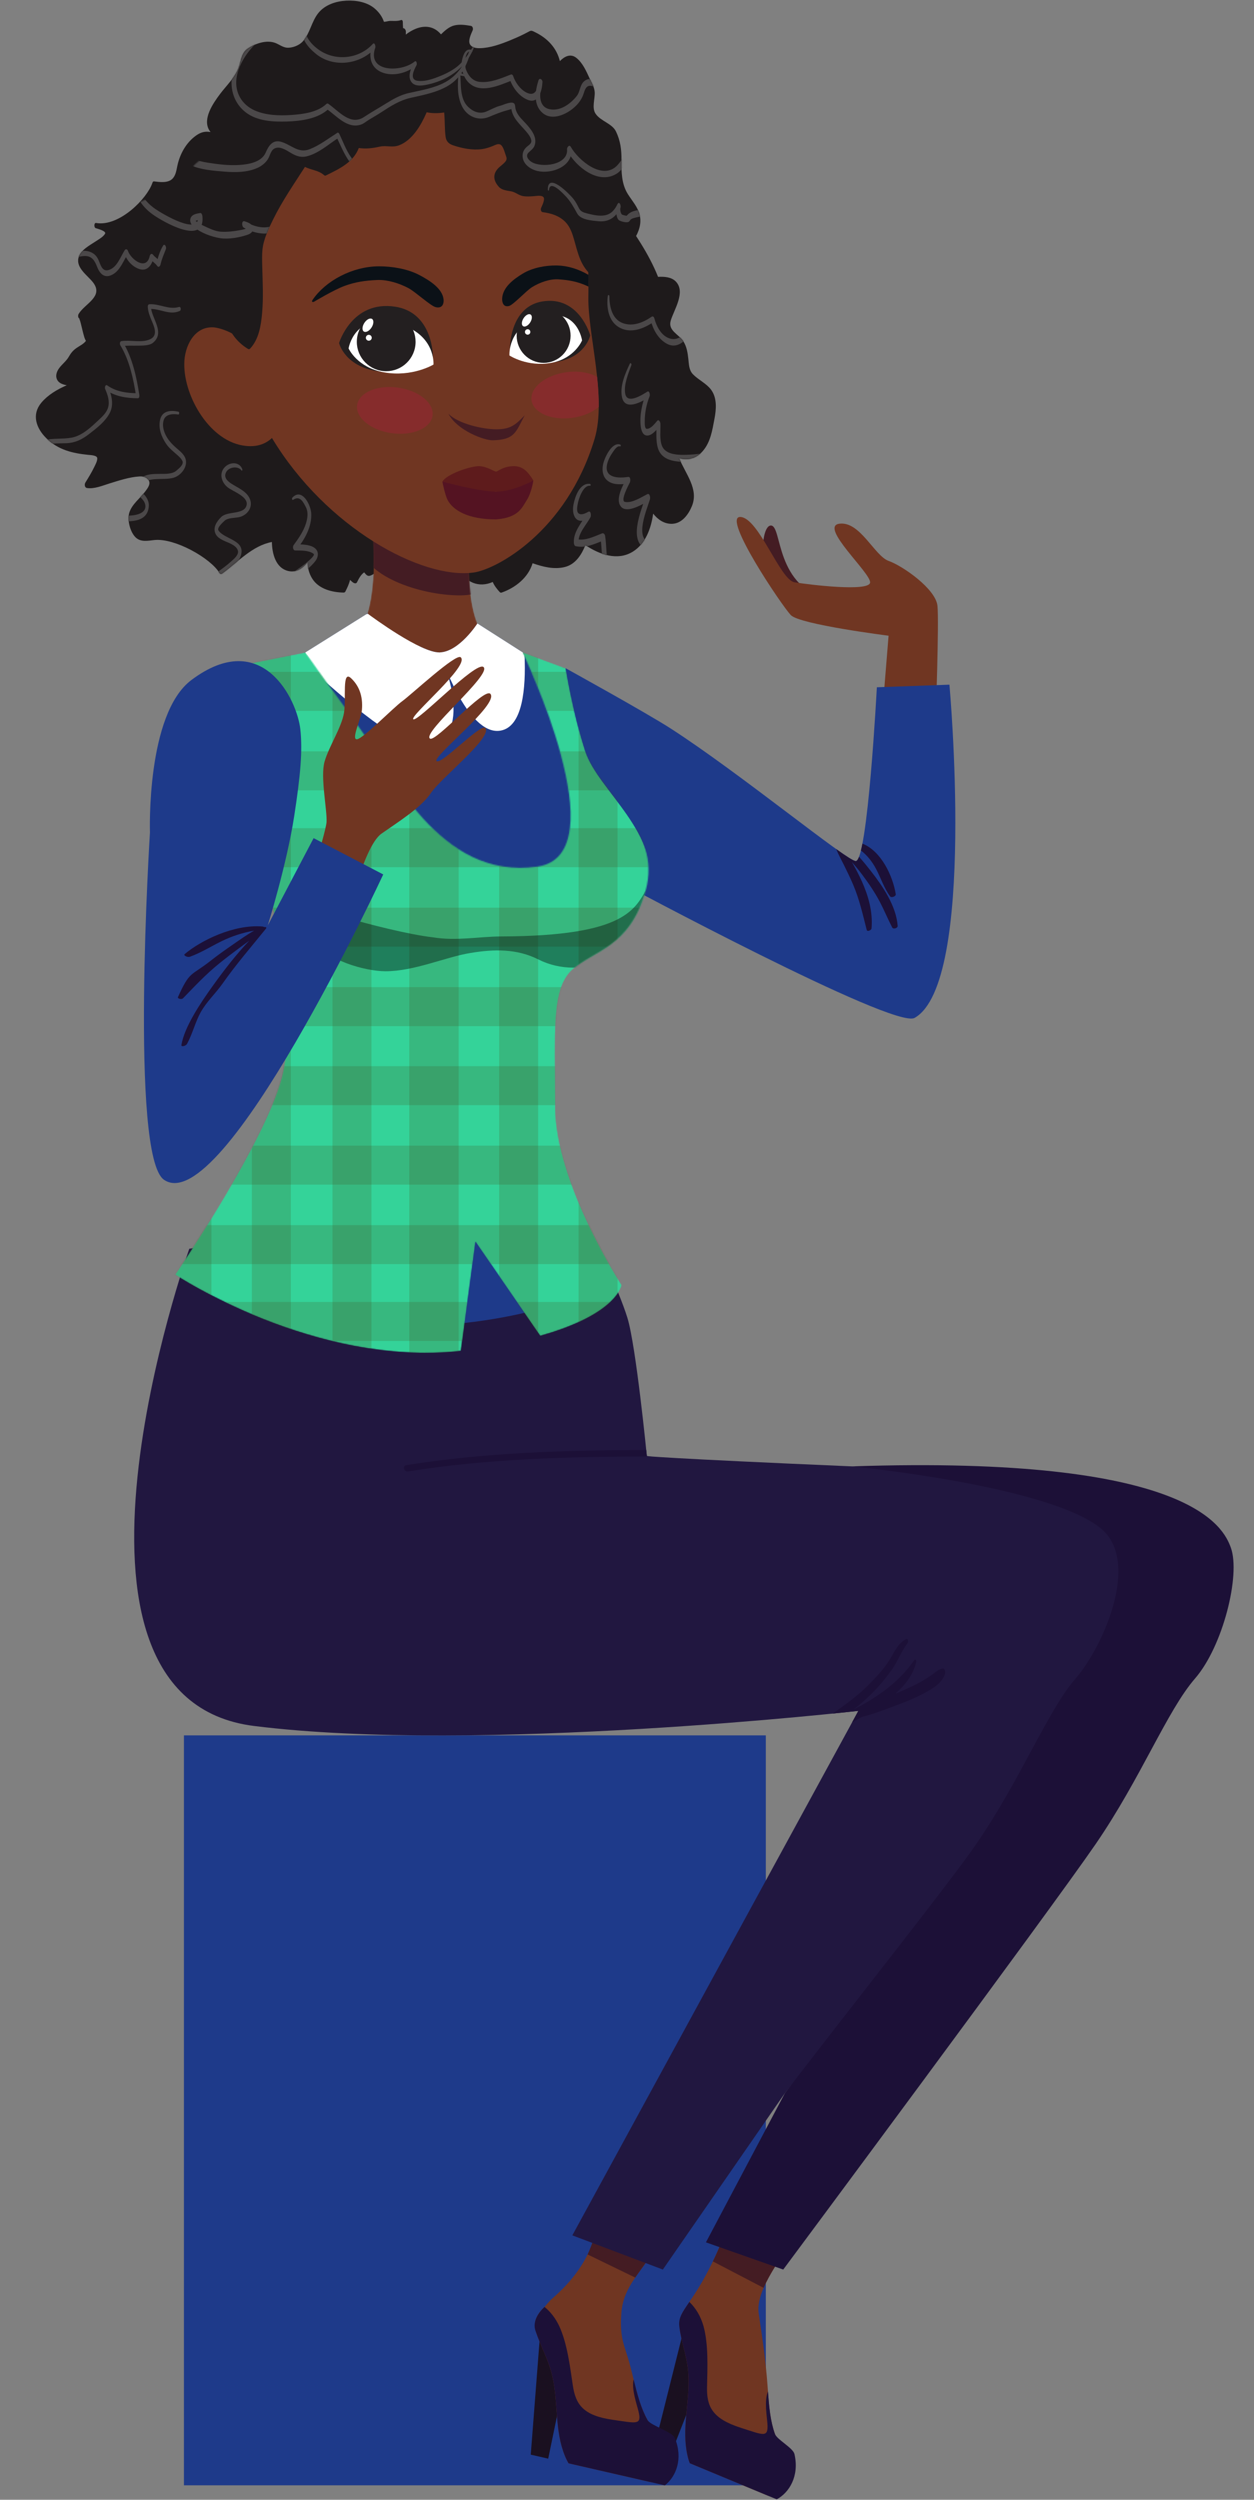 <svg width="1084" height="2160" viewBox="0 0 1084 2160" fill="none"
    xmlns="http://www.w3.org/2000/svg">
    <rect x="0" y="0" width="1084" height="2160" fill="#808080" stroke="none"/>
    <g id="personagem_sentada_modoclaro" clip-path="url(#clip0_12_1259)">
        <g id="Group 6">
            <path id="Rectangle 4" d="M662 1499.5H159V2147.5H662V1499.5Z" fill="#1E3A8A"/>
            <g id="cabelo" transform="rotate(0 100 100)">
                <g id="Group">
                    <path id="Vector" d="M614.776 336.877C610.736 331.347 603.806 328.337 599.046 323.437C595.416 319.707 595.556 314.647 594.976 309.717C594.356 304.467 593.616 299.557 590.766 295.017C586.866 288.797 577.166 285.777 579.816 276.977C582.646 267.557 592.896 252.497 584.286 243.357C580.496 239.327 574.326 238.927 568.846 239.227C560.756 218.947 548.256 201.097 535.596 183.137C521.546 163.207 509.916 141.797 496.316 121.577C482.976 101.747 466.216 86.117 443.286 78.257C418.326 69.707 391.266 70.747 365.586 65.747C358.666 64.407 351.926 62.187 344.956 60.947C337.846 59.687 330.716 58.857 323.496 58.637C308.966 58.197 294.606 60.937 280.726 65.027C264.436 69.827 248.616 76.357 232.446 81.597C216.366 86.807 200.236 91.847 184.456 97.877C181.936 98.837 182.806 105.137 185.716 104.017C196.206 100.017 206.826 96.337 217.486 92.777C214.966 94.947 212.586 97.267 210.176 99.597C204.896 104.687 199.036 111.927 191.756 114.007C187.836 115.127 183.776 114.147 179.826 113.847C175.866 113.547 172.526 114.947 169.356 117.217C160.876 123.277 155.536 133.047 153.366 143.007C152.516 146.887 152.046 151.327 149.176 154.327C145.306 158.397 137.946 157.357 133.036 156.717C132.436 156.637 131.946 157.387 131.796 157.857C127.276 171.647 102.906 196.157 83.026 192.667C81.216 192.347 81.126 196.667 82.746 197.157C84.516 197.687 92.216 199.717 90.796 202.017C89.086 204.797 85.386 206.787 82.756 208.537C77.486 212.047 69.556 216.047 67.856 222.717C65.586 231.577 75.706 237.927 80.416 244.017C89.926 256.297 73.206 262.387 67.946 271.307C67.336 272.337 67.266 274.777 68.726 275.237C68.256 275.087 69.086 276.707 69.276 277.347C69.716 278.867 70.086 280.407 70.456 281.947C71.246 285.157 71.986 288.397 72.946 291.557C73.206 292.437 73.696 293.577 74.276 294.557C72.246 297.287 68.936 298.737 66.046 300.757C63.056 302.857 61.236 305.127 59.466 308.257C57.386 311.917 53.656 314.717 51.146 318.097C48.856 321.197 47.546 325.197 49.726 328.697C51.236 331.127 54.326 332.307 57.716 332.877C49.416 336.527 41.376 341.197 35.686 348.027C27.096 358.347 31.356 370.137 40.086 378.707C50.296 388.747 62.596 391.637 76.306 393.037C78.086 393.227 83.976 393.327 84.086 395.977C84.176 398.417 82.536 401.317 81.526 403.427C79.276 408.137 76.506 412.607 73.766 417.047C72.866 418.517 73.156 421.357 75.156 421.687C81.436 422.697 88.766 419.567 94.646 417.747C102.666 415.267 111.846 412.227 120.296 411.707C123.416 411.517 126.146 411.957 128.156 414.497C130.776 417.817 127.746 421.707 125.706 424.457C121.186 430.537 113.986 435.647 111.726 443.137C109.866 449.307 112.476 459.777 117.286 464.387C121.726 468.647 127.926 467.227 133.436 466.637C151.086 464.757 182.036 482.267 189.736 495.117C190.316 496.067 191.316 496.127 192.146 495.527C205.676 485.717 217.996 471.557 235.036 468.327C235.176 478.337 238.316 490.847 249.126 493.387C256.126 495.027 261.746 491.117 265.916 485.687C265.936 490.597 267.076 495.437 269.856 499.907C275.506 509.017 287.166 511.887 297.166 512.037C297.726 512.047 298.336 511.587 298.576 511.097C300.216 507.817 301.776 504.577 302.576 501.067C303.846 502.127 304.896 503.547 306.616 503.987C307.406 504.197 308.216 503.907 308.596 503.137C310.236 499.877 311.836 496.677 314.806 494.547C317.176 497.497 318.236 498.797 322.486 496.257C327.156 493.467 331.906 490.827 336.796 488.437C345.046 484.417 359.206 477.757 367.776 484.087C372.966 487.917 375.346 494.847 381.026 498.067C387.126 501.527 392.686 496.327 396.626 491.587C402.176 503.087 413.906 508.257 425.946 502.867C427.306 506.177 429.846 509.297 432.096 511.727C432.516 512.177 433.186 512.197 433.716 512.007C445.696 507.787 456.656 499.017 460.386 486.677C469.376 489.797 479.016 492.317 488.446 489.897C497.466 487.587 502.776 479.297 506.016 471.077C518.176 479.057 533.696 484.987 547.146 476.607C558.146 469.757 562.886 456.367 564.606 443.817C568.686 448.987 574.246 452.907 581.196 452.607C589.636 452.237 595.146 444.447 598.076 437.397C604.256 422.517 592.526 409.427 587.086 395.897C594.556 397.977 601.776 396.327 607.386 389.907C614.246 382.077 615.706 371.847 617.586 362.037C619.166 353.807 620.006 344.037 614.776 336.877Z" fill="#1E1A1B"/>
                    <g id="Clip path group">
                        <g id="Mask group">
                            <mask id="mask0_12_1259" style="mask-type:luminance" maskUnits="userSpaceOnUse" x="31" y="58" width="588" height="455">
                                <g id="Group_2">
                                    <g id="SVGID_00000029759015381007586580000000558464106523312563_">
                                        <path id="Vector_2" d="M614.776 336.877C610.736 331.347 603.806 328.337 599.046 323.437C595.416 319.707 595.556 314.647 594.976 309.717C594.356 304.467 593.616 299.557 590.766 295.017C586.866 288.797 577.166 285.777 579.816 276.977C582.646 267.557 592.896 252.497 584.286 243.357C580.496 239.327 574.326 238.927 568.846 239.227C560.756 218.947 548.256 201.097 535.596 183.137C521.546 163.207 509.916 141.797 496.316 121.577C482.976 101.747 466.216 86.117 443.286 78.257C418.326 69.707 391.266 70.747 365.586 65.747C358.666 64.407 351.926 62.187 344.956 60.947C337.846 59.687 330.716 58.857 323.496 58.637C308.966 58.197 294.606 60.937 280.726 65.027C264.436 69.827 248.616 76.357 232.446 81.597C216.366 86.807 200.236 91.847 184.456 97.877C181.936 98.837 182.806 105.137 185.716 104.017C196.206 100.017 206.826 96.337 217.486 92.777C214.966 94.947 212.586 97.267 210.176 99.597C204.896 104.687 199.036 111.927 191.756 114.007C187.836 115.127 183.776 114.147 179.826 113.847C175.866 113.547 172.526 114.947 169.356 117.217C160.876 123.277 155.536 133.047 153.366 143.007C152.516 146.887 152.046 151.327 149.176 154.327C145.306 158.397 137.946 157.357 133.036 156.717C132.436 156.637 131.946 157.387 131.796 157.857C127.276 171.647 102.906 196.157 83.026 192.667C81.216 192.347 81.126 196.667 82.746 197.157C84.516 197.687 92.216 199.717 90.796 202.017C89.086 204.797 85.386 206.787 82.756 208.537C77.486 212.047 69.556 216.047 67.856 222.717C65.586 231.577 75.706 237.927 80.416 244.017C89.926 256.297 73.206 262.387 67.946 271.307C67.336 272.337 67.266 274.777 68.726 275.237C68.256 275.087 69.086 276.707 69.276 277.347C69.716 278.867 70.086 280.407 70.456 281.947C71.246 285.157 71.986 288.397 72.946 291.557C73.206 292.437 73.696 293.577 74.276 294.557C72.246 297.287 68.936 298.737 66.046 300.757C63.056 302.857 61.236 305.127 59.466 308.257C57.386 311.917 53.656 314.717 51.146 318.097C48.856 321.197 47.546 325.197 49.726 328.697C51.236 331.127 54.326 332.307 57.716 332.877C49.416 336.527 41.376 341.197 35.686 348.027C27.096 358.347 31.356 370.137 40.086 378.707C50.296 388.747 62.596 391.637 76.306 393.037C78.086 393.227 83.976 393.327 84.086 395.977C84.176 398.417 82.536 401.317 81.526 403.427C79.276 408.137 76.506 412.607 73.766 417.047C72.866 418.517 73.156 421.357 75.156 421.687C81.436 422.697 88.766 419.567 94.646 417.747C102.666 415.267 111.846 412.227 120.296 411.707C123.416 411.517 126.146 411.957 128.156 414.497C130.776 417.817 127.746 421.707 125.706 424.457C121.186 430.537 113.986 435.647 111.726 443.137C109.866 449.307 112.476 459.777 117.286 464.387C121.726 468.647 127.926 467.227 133.436 466.637C151.086 464.757 182.036 482.267 189.736 495.117C190.316 496.067 191.316 496.127 192.146 495.527C205.676 485.717 217.996 471.557 235.036 468.327C235.176 478.337 238.316 490.847 249.126 493.387C256.126 495.027 261.746 491.117 265.916 485.687C265.936 490.597 267.076 495.437 269.856 499.907C275.506 509.017 287.166 511.887 297.166 512.037C297.726 512.047 298.336 511.587 298.576 511.097C300.216 507.817 301.776 504.577 302.576 501.067C303.846 502.127 304.896 503.547 306.616 503.987C307.406 504.197 308.216 503.907 308.596 503.137C310.236 499.877 311.836 496.677 314.806 494.547C317.176 497.497 318.236 498.797 322.486 496.257C327.156 493.467 331.906 490.827 336.796 488.437C345.046 484.417 359.206 477.757 367.776 484.087C372.966 487.917 375.346 494.847 381.026 498.067C387.126 501.527 392.686 496.327 396.626 491.587C402.176 503.087 413.906 508.257 425.946 502.867C427.306 506.177 429.846 509.297 432.096 511.727C432.516 512.177 433.186 512.197 433.716 512.007C445.696 507.787 456.656 499.017 460.386 486.677C469.376 489.797 479.016 492.317 488.446 489.897C497.466 487.587 502.776 479.297 506.016 471.077C518.176 479.057 533.696 484.987 547.146 476.607C558.146 469.757 562.886 456.367 564.606 443.817C568.686 448.987 574.246 452.907 581.196 452.607C589.636 452.237 595.146 444.447 598.076 437.397C604.256 422.517 592.526 409.427 587.086 395.897C594.556 397.977 601.776 396.327 607.386 389.907C614.246 382.077 615.706 371.847 617.586 362.037C619.166 353.807 620.006 344.037 614.776 336.877Z" fill="white"/>
                                    </g>
                                </g>
                            </mask>
                            <g mask="url(#mask0_12_1259)">
                                <g id="Group_3">
                                    <g id="Group_2_2">
                                        <g id="Group_3_2">
                                            <path id="Vector_3" d="M37.257 450.85C10.175 444.655 12.719 396.602 34.819 385.95C41.612 382.676 50.105 383.244 57.459 382.969C65.05 382.684 71.037 379.658 76.981 375.064C83.496 370.028 91.255 364.126 95.009 356.586C98.675 349.223 96.341 340.937 93.29 333.82C92.665 334.826 92.038 335.833 91.412 336.84C99.671 342.671 109.242 344.035 119.141 344.127C120.438 344.139 120.591 342.213 120.454 341.333C118.03 325.794 114.451 308.898 106.068 295.371C105.759 296.627 105.45 297.883 105.142 299.14C109.667 298.374 114.442 298.785 119.014 298.671C122.91 298.574 129.113 298.842 132.335 296.119C142.988 287.115 130.909 275.231 130.43 264.914C129.999 265.607 129.568 266.299 129.138 266.992C138.223 266.338 146.495 272.803 155.44 268.653C156.773 268.034 156.432 264.739 154.736 265.242C145.738 267.908 137.927 262.274 129.038 262.903C128.077 262.971 127.71 264.178 127.747 264.981C127.943 269.262 129.418 273.106 131.077 277.014C133.235 282.101 136.798 289.786 129.945 293.055C122.557 296.579 112.884 293.501 105.035 294.755C103.367 295.021 103.431 297.41 104.11 298.524C112.014 311.482 115.357 327.741 117.723 342.562C118.161 341.631 118.599 340.7 119.037 339.768C109.731 339.731 100.545 338.553 92.764 333.055C90.989 331.8 90.395 334.929 90.886 336.075C93.055 341.142 95.037 346.643 93.433 352.157C92.2 356.395 88.715 359.716 85.594 362.635C78.861 368.935 71.136 376.537 61.712 378.199C54.011 379.556 46.117 378.511 38.403 380.26C32.3 381.643 27.404 385.523 23.637 390.384C10.447 407.398 10.384 448.869 37.118 453.082C38.008 453.22 38.087 451.04 37.257 450.85Z" fill="#4B4849"/>
                                        </g>
                                        <g id="Group_4">
                                            <path id="Vector_4" d="M48.08 244.732C46.798 244.433 45.534 244.074 44.287 243.654C44.434 244.395 44.581 245.135 44.728 245.876C49.158 238.024 53.583 231.068 60.966 225.598C64.612 222.897 68.966 221.194 73.518 221.219C79.659 221.253 82.023 225.58 83.972 230.62C86.466 237.068 90.803 240.985 97.662 237.017C103.917 233.398 106.622 225.527 110.336 219.754C109.439 219.601 108.543 219.448 107.646 219.294C109.648 225.24 114.506 230.534 120.529 232.504C127.61 234.82 131.435 228.563 132.753 222.599C131.809 223.006 130.865 223.413 129.92 223.82C131.667 226.069 134.358 227.499 135.922 229.817C137.053 231.495 138.455 229.932 138.75 228.598C139.796 223.87 141.71 219.592 143.454 215.106C144.046 213.581 142.368 209.934 140.948 212.303C138.196 216.893 136.574 222.096 135.421 227.295C136.364 226.889 137.307 226.482 138.249 226.076C136.637 223.682 134.022 222.357 132.251 220.073C131.041 218.512 129.738 219.853 129.418 221.294C126.543 234.258 113.138 224.312 110.525 216.6C110.083 215.297 108.611 214.927 107.835 216.14C104.069 222.022 100.983 231.815 93.291 233.475C88.158 234.582 86.829 228.418 85.251 224.864C83.738 221.454 81.703 219.189 78.245 217.778C63.585 211.796 46.66 232.002 43.312 244.292C43.13 244.96 43.27 246.576 44.35 246.229C45.579 245.812 46.826 245.456 48.091 245.163C48.285 245.137 48.269 244.756 48.08 244.732Z" fill="#4B4849"/>
                                        </g>
                                        <g id="Group_5">
                                            <path id="Vector_5" d="M154.272 355.756C147.503 354.264 140.17 354.802 138.384 362.741C136.711 370.176 139.595 377.564 143.719 383.648C146.245 387.374 149.961 390.239 153.293 393.195C154.948 394.663 156.64 396.225 157.632 398.235C159.211 401.431 154.486 404.893 152.482 406.669C148.744 409.979 141.859 409.4 137.243 409.479C132.559 409.558 127.539 409.571 123.394 412.031C117.737 415.388 114.521 422.187 119.272 427.528C121.554 430.092 124.551 432.116 125.446 435.619C127.159 442.321 120.086 444.648 115.08 445.276C111.279 445.753 107.313 445.543 103.595 446.573C98.477 447.99 93.972 450.279 89.677 453.372C86.073 455.966 82.85 459.06 79.337 461.772C74.7 465.352 69.356 467.52 63.779 469.181C62.745 469.462 61.723 469.785 60.714 470.149C59.348 470.61 59.6 473.782 61.131 473.823C71.548 474.097 79.646 467.668 87.141 461.259C90.915 458.031 94.808 455.181 99.353 453.129C104.132 450.972 109.028 450.729 114.146 450.231C122.497 449.418 128.316 445.795 128.669 436.853C128.798 433.581 127.234 430.455 125.211 428C123.34 425.729 118.753 423.308 120.795 420.182C126.759 411.048 140.97 415.394 149.952 412.833C156.985 410.828 163.327 402.186 159.835 395.074C158.195 391.734 154.904 389.259 152.176 386.863C148.187 383.357 144.759 379.571 142.634 374.651C141.047 370.978 140.269 366.702 141.559 362.841C143.285 357.675 149.705 357.417 154.115 358.179C155.079 358.344 155.18 355.956 154.272 355.756Z" fill="#4B4849"/>
                                        </g>
                                        <g id="Group_6">
                                            <path id="Vector_6" d="M209.508 405.552C206.958 398.478 198.118 399.051 193.783 404.228C189.241 409.651 191.711 416.937 196.602 420.951C201.272 424.784 215.49 429.184 213.027 437.037C210.589 444.812 196.624 441.477 191.268 446.684C187.179 450.661 183.485 456.31 186.672 461.909C189.156 466.272 195.837 467.921 199.98 470.093C202.325 471.322 205.001 473.16 205.664 475.881C206.563 479.574 201.97 483.166 199.634 485.271C192.28 491.898 183.66 497.029 175.713 502.893C173.142 504.79 170.796 506.741 169.043 509.44C168.264 510.64 168.976 514.202 170.851 512.801C177.609 507.754 184.499 502.896 191.29 497.892C197.44 493.361 205.599 487.938 208.126 480.296C212.671 466.554 194.153 466.249 188.869 458.378C187.291 456.028 192.677 451.382 193.978 450.11C196.857 447.293 202.903 447.664 206.603 446.875C213.514 445.401 218.894 438.622 216.106 431.398C213.395 424.374 205.396 421.537 199.593 417.64C196.054 415.264 193.119 412.085 195.647 407.694C198.089 403.451 205.788 402.387 208.746 406.494C209.285 407.243 209.676 406.017 209.508 405.552Z" fill="#4B4849"/>
                                        </g>
                                        <g id="Group_7">
                                            <path id="Vector_7" d="M253.464 431.866C259.282 427.879 262.216 433.89 264.479 438.391C266.641 442.692 265.852 447.804 264.51 452.2C262.401 459.11 258.006 465.304 253.789 471.077C252.889 472.309 253.189 475.589 255.15 475.638C260.015 475.759 267.026 475.365 271.102 478.598C272.663 479.836 266.642 484.725 265.716 485.515C258.541 491.632 249.973 496.072 243.088 502.531C241.683 503.849 241.906 507.508 244.153 507.773C249.153 508.363 256.095 509.142 259.253 513.687C261.587 517.048 256.56 522.181 254.504 524.309C246.424 532.674 235.639 537.468 225.712 543.148C224.638 543.763 224.462 547.083 226.129 546.822C239.046 544.801 253.888 534.759 260.698 523.522C262.987 519.746 264.061 514.721 261.803 510.682C258.435 504.655 250.184 503.166 244.013 502.122C244.368 503.869 244.723 505.617 245.078 507.364C253.929 499.77 265.055 494.262 272.423 485.059C274.715 482.196 275.836 478.013 273.412 474.885C269.719 470.119 260.227 470.46 255.016 470.257C255.47 471.777 255.924 473.298 256.377 474.818C263.368 466.164 269.606 455.252 269.054 443.771C268.689 436.185 261.015 421.109 252.702 430.028C252.149 430.627 252.444 432.564 253.464 431.866Z" fill="#4B4849"/>
                                        </g>
                                        <g id="Group_8">
                                            <path id="Vector_8" d="M525.411 255.683C524.158 265.231 525.763 277.157 534.805 282.641C544.732 288.663 556.265 284.187 564.994 278.151C564.153 277.658 563.312 277.165 562.471 276.672C564.572 284.902 568.906 292.949 576.606 297.105C585.556 301.935 593.347 294.088 597.347 286.769C596.353 286.176 595.36 285.583 594.367 284.989C594.87 293.539 596.48 302.32 602.546 308.755C607.23 313.725 614.412 314.812 620.883 313.992C636.038 312.073 653.374 300.377 660.989 287.251C661.556 286.273 660.971 282.954 659.425 284.343C648.809 293.89 638.686 303.542 624.534 307.522C618.685 309.167 611.898 309.396 606.62 305.99C599.777 301.573 598.188 292.386 597.805 284.905C597.734 283.513 596.037 280.952 594.825 283.125C591.318 289.41 586.008 295.026 578.32 292.265C571.474 289.807 567.376 281.782 565.701 275.222C565.381 273.969 564.461 272.855 563.178 273.743C555.946 278.744 546.87 282.46 538.183 279.133C528.953 275.598 526.797 264.657 526.779 255.931C526.775 254.889 525.567 254.488 525.411 255.683Z" fill="#4B4849"/>
                                        </g>
                                        <g id="Group_9">
                                            <path id="Vector_9" d="M544.396 314.362C540.389 322.767 535.556 333.959 537.752 343.493C540.456 355.227 554.657 347.213 560.606 343.465C559.926 342.196 559.245 340.928 558.565 339.659C555.061 348.354 552.642 359.412 553.943 368.788C554.336 371.621 555.44 375.817 558.829 376.299C563.382 376.946 567.619 371.246 570.048 368.283C569.129 367.519 568.209 366.755 567.29 365.99C567.742 373.072 566.6 380.838 568.866 387.684C571.002 394.138 576.489 397.223 582.938 398.359C593.367 400.197 604.343 398.559 614.637 396.582C624.488 394.69 634.316 392.078 642.683 386.399C643.703 385.707 643.232 382.859 641.746 383.315C624.724 388.549 607.5 393.185 589.538 393.021C583.385 392.965 575.004 391.895 572.315 385.446C569.932 379.731 571.126 371.948 570.877 365.902C570.833 364.825 569.541 361.973 568.12 363.609C566.033 366.011 562.711 370.617 559.095 370.552C557.109 370.516 557.366 365.309 557.353 364.198C557.267 356.885 558.864 349.004 561.602 342.233C562 341.248 561.45 337.242 559.563 338.427C555.243 341.14 542.058 349.712 540.438 340.095C539.106 332.197 543.165 322.788 545.773 315.529C546.144 314.507 545.078 312.932 544.396 314.362Z" fill="#4B4849"/>
                                        </g>
                                        <g id="Group_10">
                                            <path id="Vector_10" d="M536.206 384.172C528.819 381.54 522.536 395.786 521.419 400.768C520.406 405.285 520.621 410.45 523.828 414.073C528.532 419.388 536.845 418.76 543.155 417.78C542.677 416.179 542.199 414.578 541.722 412.978C538.837 418.878 531.386 431.272 536.802 437.803C542.026 444.101 555.785 435.42 560.688 432.867C559.9 431.397 559.112 429.927 558.324 428.456C554.504 440.902 541.151 470.011 561.405 475.708C569.638 478.024 579.098 473.883 586.363 470.4C593.465 466.994 602.554 462.619 607.725 456.502C608.314 455.805 608.652 452.896 607.04 453.133C601.371 453.966 595.614 458.468 590.605 461.119C583.511 464.874 575.763 468.495 567.684 469.263C545.822 471.34 558.549 441.989 561.846 431.441C562.231 430.208 561.828 425.829 559.482 427.03C554.522 429.569 546.089 435.063 540.136 433.658C536.002 432.681 543.597 418.628 544.448 416.919C545.004 415.804 545.296 411.786 543.015 412.117C534.382 413.37 522.314 413.048 524.742 401.373C525.52 397.63 527.471 393.97 529.627 390.852C530.78 389.183 533.487 384.895 535.964 385.725C536.705 385.97 536.839 384.397 536.206 384.172Z" fill="#4B4849"/>
                                        </g>
                                        <g id="Group_11">
                                            <path id="Vector_11" d="M510.065 418.146C501.275 416.923 497.082 429.038 495.788 435.766C495.042 439.645 495.006 444.463 497.554 447.725C500.666 451.709 506.025 449.68 509.645 447.664C509.004 446.102 508.363 444.541 507.722 442.979C503.35 451.383 495.572 458.89 496.058 468.997C496.102 469.922 496.483 471.688 497.619 471.937C506.31 473.842 513.765 470.065 521.717 467.009C520.84 466.287 519.963 465.566 519.086 464.844C520.656 474.806 519.536 485.632 523.623 495.068C528.722 506.836 541.07 504.917 550.387 499.408C551.241 498.904 551.408 496.191 550.048 496.423C540.899 497.984 530.371 499.831 526.586 489.281C523.638 481.066 524.445 471.591 523.084 463.048C522.891 461.835 521.846 460.344 520.453 460.883C513.386 463.62 506.361 467.362 498.551 465.955C499.072 466.935 499.592 467.915 500.112 468.895C499.525 460.884 506.877 453.589 510.448 446.913C511.062 445.766 510.946 440.925 508.525 442.228C506.215 443.471 502.477 445.563 500.049 443.505C498.158 441.903 499.027 437.617 499.371 435.606C500.126 431.191 504.015 419.054 510.105 419.745C510.795 419.826 510.776 418.245 510.065 418.146Z" fill="#4B4849"/>
                                        </g>
                                    </g>
                                </g>
                            </g>
                        </g>
                    </g>
                </g>
                <animateTransform attributeName="transform" type="rotate" values="0 100 100;1 100 100;0 100 100" dur="1.5s" repeatCount="indefinite" />
            </g>
            <g id="braco_esq" transform="rotate(0 100 100)">
                <g id="Group_12">
                    <g id="Group_13">
                        <path id="Vector_12" d="M719.531 518.919C668.629 508.605 676.722 453.114 666.103 454.107C658.246 454.845 655.916 489.209 666.293 505.756C676.669 522.302 729.935 521.028 719.531 518.919Z" fill="#441C23"/>
                    </g>
                    <g id="Group_14">
                        <path id="Vector_13" d="M763 612.33L768.115 549.303C768.115 549.303 691.393 539.639 683.616 531.507C675.837 523.375 623.958 446.345 639.869 446.698C655.779 447.052 674.209 501.054 686.792 503.138C699.374 505.222 751.549 511.581 752.159 503.317C752.766 495.053 707.71 454.892 725.59 452.532C743.47 450.169 755.959 480.374 768.172 484.678C780.385 488.982 809.019 508.931 810.392 523.608C811.764 538.283 808.887 619.93 808.887 619.93L763 612.33Z" fill="#703622"/>
                    </g>
                </g>
                <g id="Group_15">
                    <path id="Vector_14" d="M491.643 677.881C501.394 725.894 536.279 762.653 536.279 762.653C536.279 762.653 772.7 889.614 790.596 879.546C844.174 849.408 820.72 591.608 820.72 591.608L757.985 593.858C757.985 593.858 750.103 743.918 739.759 744.039C732.156 744.128 639.405 667.893 579.79 629.492C558.299 615.649 489.016 577.45 489.016 577.45C489.016 577.45 473.361 587.885 491.643 677.881Z" fill="#1E3A8A"/>
                    <path id="Vector_15" d="M742.598 740.304C741.677 742.7 740.729 744.029 739.76 744.04C738.037 744.06 731.928 740.15 722.834 733.658C724.736 738.418 727.331 743.016 729.555 747.503C732.319 753.074 735.034 758.691 737.481 764.41C742.883 777.037 745.827 790.243 749.202 803.496C749.686 805.394 753.265 803.746 753.39 802.251C754.596 788.001 750.762 774.354 744.964 761.44C742.414 755.757 739.469 750.286 736.414 744.862C739.385 748.25 742.269 751.721 744.99 755.353C750.718 762.999 756.172 770.934 760.623 779.402C764.424 786.635 767.492 794.209 771.259 801.441C772.187 803.221 776.125 802.002 775.98 800.037C774.694 782.807 763.162 765.909 752.811 752.651C749.56 748.488 746.167 744.329 742.598 740.304Z" fill="#1C1037"/>
                    <path id="Vector_16" d="M745.51 728.966C745.089 731.137 744.661 733.114 744.226 734.873C749.664 739.108 753.903 744.408 757.349 750.902C761.47 758.671 764.208 767.498 769.475 774.584C770.562 776.045 774.626 774.509 774.329 772.658C771.799 756.858 761.714 735.362 745.51 728.966Z" fill="#1C1037"/>
                </g>
                <animateTransform attributeName="transform" type="rotate" values="0 100 100;1 100 100;0 100 100" dur="1.5s" repeatCount="indefinite" />
            </g>
            <g id="corpo">
                <g id="Group_16">
                    <g id="Group_17">
                        <path id="Vector_17" d="M579.6 2121.5L565.31 2115.57L590.821 2013.76L613.591 2034.49L579.6 2121.5Z" fill="#1A1020"/>
                        <path id="Vector_18" d="M679.37 2117.43C678.115 2112.06 671.621 2108.03 669.874 2103.13C664.599 2088.35 664.478 2071.66 662.887 2053.99C661.198 2035.24 659.448 2023.22 655.845 1998.88C651.908 1972.28 693.474 1930.74 702.358 1906.4C710.291 1882.89 695.353 1873.48 666.998 1868.41C661.37 1867.29 671.047 1875.54 664.987 1875.46L662.758 1880.82C655.904 1901.74 640.912 1893.29 629.188 1923.85C609.296 1975.7 594.036 1989.35 588.925 2000.25C588.521 2003.53 588.38 2006.74 587.909 2009.37C587.724 2010.4 587.601 2011.42 587.523 2012.43C589.584 2026.04 594.059 2037.05 594.992 2050.91C595.032 2051.4 595.065 2051.89 595.09 2052.39C596.246 2076.02 589.09 2098.64 594.228 2121.48C594.729 2123.9 595.432 2126.21 596.295 2128.43L664.046 2156.56C674.761 2150.83 683.769 2136.59 679.37 2117.43Z" fill="#703622"/>
                        <path id="Vector_19" d="M686.758 2120.5C685.503 2115.13 671.62 2108.03 669.873 2103.14C665.847 2091.85 664.823 2079.46 663.856 2066.37C660.498 2074.45 662.955 2087.87 663.391 2094.29C664.249 2106.89 659.921 2104.01 640.406 2097.81C615.292 2089.82 610.835 2079.03 611.188 2062.53C611.541 2046.02 612.496 2026.11 608.176 2010.1C605.693 2001.39 601.565 1994.52 595.915 1989.03C589.544 1998.4 586.254 2003.01 587.248 2010.56C589.222 2025.55 594.361 2037.18 595.088 2052.39C596.244 2076.02 589.088 2098.64 594.226 2121.49C594.727 2123.9 595.43 2126.22 596.293 2128.43L671.433 2159.63C682.15 2153.9 691.158 2139.66 686.758 2120.5Z" fill="#1C1037"/>
                        <path id="Vector_20" d="M666.996 1868.41C661.368 1867.29 671.045 1875.54 664.985 1875.46L662.756 1880.82C655.902 1901.74 640.91 1893.29 629.186 1923.85C624.602 1935.8 620.265 1945.71 616.241 1954.03L660.086 1976.9C670.46 1952.8 695.668 1924.72 702.357 1906.4C710.289 1882.89 695.352 1873.48 666.996 1868.41Z" fill="#441C23"/>
                    </g>
                    <g id="Group_18">
                        <path id="Vector_21" d="M473.89 2124.47L458.808 2121.02L466.897 2016.38L492.819 2032.99L473.89 2124.47Z" fill="#1A1020"/>
                        <path id="Vector_22" d="M571.567 2103.74C569.429 2098.66 562.352 2095.77 559.809 2091.24C552.132 2077.55 549.216 2061.11 544.686 2043.96C539.879 2025.76 535.617 2021.98 537.096 1999.01C538.401 1978.74 550.595 1966.91 560.244 1952.17C568.17 1940.06 584.83 1905.68 591.624 1879.08C588.865 1869.62 581.779 1863.35 566.643 1863.22C566.15 1863.21 565.618 1863.21 565.061 1863.21L551.784 1870.98C550.278 1881.06 544.091 1888.4 536.913 1896.47C530.103 1908.38 522.402 1920.41 517.94 1932.11C515.532 1938.43 512.609 1942.4 507.947 1948.03C500.852 1962.47 490.422 1974.83 476.872 1986.59C474.813 1988.37 470.759 1993.37 470.759 1993.37C470.759 1993.37 464.916 1998.22 462.854 2004.94C463.033 2007.68 463.311 2010.29 463.292 2012.53C463.282 2013.52 463.326 2014.5 463.409 2015.46C467.974 2028.54 474.019 2038.77 477.253 2052.36C477.37 2052.82 477.48 2053.28 477.582 2053.75C482.681 2076.85 479.417 2100.34 488.309 2122C489.209 2124.3 490.288 2126.47 491.511 2128.51L563.017 2144.88C572.622 2137.44 579.114 2121.89 571.567 2103.74Z" fill="#703622"/>
                        <path id="Vector_23" d="M559.808 2091.24C553.949 2080.79 550.863 2068.74 547.716 2056C545.759 2064.53 550.431 2077.35 551.937 2083.6C554.895 2095.89 550.145 2093.77 529.865 2090.92C503.767 2087.25 497.566 2077.37 495.149 2061.04C492.731 2044.71 490.337 2024.92 483.395 2009.86C480.103 2002.98 475.871 1997.59 470.742 1993.38C470.422 1993.65 459.277 2003.09 462.842 2013.82C467.61 2028.16 474.315 2038.87 477.58 2053.74C482.679 2076.85 479.415 2100.34 488.307 2122C489.207 2124.3 490.287 2126.47 491.51 2128.51L574.712 2147.56C584.318 2140.12 590.811 2124.57 583.264 2106.42C581.126 2101.34 562.351 2095.77 559.808 2091.24Z" fill="#1C1037"/>
                        <path id="Vector_24" d="M584.295 1844.95C578.56 1844.79 579.984 1857.04 573.998 1857.98L551.782 1870.98C548.529 1892.75 523.45 1901.72 513.698 1932.97C511.971 1938.5 510.068 1943.46 507.944 1948.03L549.103 1968.01C552.707 1962.74 556.651 1957.66 560.243 1952.17C573.831 1931.41 613.099 1845.2 584.295 1844.95Z" fill="#441C23"/>
                    </g>
                    <path id="Vector_25" d="M523.707 1920.49L526.233 1920.75L546.885 1873.54L523.707 1920.49Z" fill="#F4A280"/>
                    <path id="Vector_26" d="M736.401 1267.06C572.217 1260.02 559.157 1258.16 559.157 1258.16C559.157 1258.16 549.829 1163 542.364 1138.75C534.901 1114.49 512.515 1067.85 512.515 1067.85C512.515 1067.85 456.541 1038 402.435 1038C348.329 1038 273.697 1056.66 240.116 1064.12C206.532 1071.58 163.621 1079.05 163.621 1079.05C163.621 1079.05 25.557 1467.12 219.595 1491.37C413.63 1515.63 741.999 1478.31 741.999 1478.31L494.748 1931.53L572.993 1961.07L678.561 1808.55L1061.04 1338.27C1040.52 1299.2 900.586 1274.1 736.401 1267.06Z" fill="#211740"/>
                    <path id="Vector_27" d="M559.157 1258.15C559.157 1258.15 558.969 1256.24 558.626 1252.88C489.355 1253.07 419.713 1255.02 351.231 1266.02C347.657 1266.6 349.18 1272.02 352.727 1271.45C422.142 1260.3 492.819 1258.62 563.021 1258.5C559.867 1258.26 559.157 1258.15 559.157 1258.15Z" fill="#1C1037"/>
                    <path id="Vector_28" d="M744.97 1483.58C747.168 1483.04 749.284 1482.41 751.202 1481.86C759.48 1479.46 767.554 1476.16 775.645 1473.2C783.915 1470.17 792.025 1466.8 799.759 1462.58C806.418 1458.94 814.622 1454.09 816.846 1446.38C817.203 1445.14 817.142 1441.52 814.983 1441.78C812.148 1442.11 810.243 1443.66 808.028 1445.36C804.719 1447.89 801.217 1450.15 797.632 1452.27C790.458 1456.5 782.715 1459.74 775.079 1463.02C774.736 1463.17 774.392 1463.31 774.05 1463.46C782.569 1455.87 789.672 1446.8 792.033 1435.91C792.245 1434.93 791.227 1433.17 790.326 1434.47C779.713 1449.82 765.797 1461.04 749.852 1470.55C745.902 1472.91 741.85 1475.09 737.761 1477.21C742.963 1473.24 747.903 1468.88 752.637 1464.29C759.32 1457.81 765.257 1450.55 770.72 1443.03C776.094 1435.63 779.096 1426.83 784.666 1419.55C785.317 1418.7 784.925 1415.57 783.339 1416.32C776.423 1419.61 773.151 1427.39 769.382 1433.6C764.392 1441.83 757.483 1449.11 750.74 1455.92C741.42 1465.32 730.654 1473 719.888 1480.65C734.044 1479.22 741.997 1478.31 741.997 1478.31L736.569 1488.26C739.41 1486.76 742.211 1485.19 744.97 1483.58Z" fill="#1C1037"/>
                    <path id="Vector_29" d="M1064.06 1337.53C1057.72 1319.8 1029.56 1257.21 736.402 1267.06C736.402 1267.06 907.559 1283.61 952.06 1321.03C985.84 1349.43 954.067 1422.34 929.81 1450.33C905.558 1478.31 883.167 1536.15 843.988 1593.27C821.136 1626.58 743.367 1724.06 678.562 1808.55L610.223 1937.56L677.06 1961.07C677.06 1961.07 908.05 1650.39 947.229 1593.27C986.41 1536.15 1008.8 1478.31 1033.05 1450.33C1057.31 1422.34 1072.39 1360.86 1064.06 1337.53Z" fill="#1C1037"/>
                </g>
                <g id="Group_19">
                    <g id="Group_20">
                        <g id="Clip path group_2">
                            <g id="Mask group_2">
                                <mask id="mask1_12_1259" style="mask-type:luminance" maskUnits="userSpaceOnUse" x="239" y="445" width="249" height="265">
                                    <g id="Group_21">
                                        <g id="SVGID_00000159457387896984519470000011880413159210487978_">
                                            <path id="Vector_30" d="M416.922 546.928C398.626 519.791 407.108 448.508 407.108 448.508L321.108 445.887C321.108 445.887 329.589 517.169 311.294 544.306C294.954 568.539 239.815 574.165 239.815 574.165C239.815 574.165 246.38 709.427 364.108 709.014C469.572 708.645 487.867 577.665 487.867 577.665C487.867 577.665 433.262 571.16 416.922 546.928Z" fill="white"/>
                                        </g>
                                    </g>
                                </mask>
                                <g mask="url(#mask1_12_1259)">
                                    <g id="Group_22">
                                        <g id="Group_21_2">
                                            <path id="Vector_31" d="M416.922 546.928C398.626 519.791 407.108 448.508 407.108 448.508L321.108 445.887C321.108 445.887 329.589 517.169 311.294 544.306C294.954 568.539 239.815 574.165 239.815 574.165C239.815 574.165 246.38 709.427 364.108 709.014C469.572 708.645 488.402 576.786 488.402 576.786C488.402 576.786 433.262 571.16 416.922 546.928Z" fill="#703622"/>
                                        </g>
                                    </g>
                                </g>
                            </g>
                        </g>
                        <g id="Clip path group_3">
                            <g id="Mask group_3">
                                <mask id="mask2_12_1259" style="mask-type:luminance" maskUnits="userSpaceOnUse" x="239" y="445" width="249" height="265">
                                    <g id="Group_23">
                                        <g id="SVGID_00000159457387896984519470000011880413159210487978__2">
                                            <path id="Vector_32" d="M416.922 546.928C398.626 519.791 407.108 448.508 407.108 448.508L321.108 445.887C321.108 445.887 329.589 517.169 311.294 544.306C294.954 568.539 239.815 574.165 239.815 574.165C239.815 574.165 246.38 709.427 364.108 709.014C469.572 708.645 487.867 577.665 487.867 577.665C487.867 577.665 433.262 571.16 416.922 546.928Z" fill="white"/>
                                        </g>
                                    </g>
                                </mask>
                                <g mask="url(#mask2_12_1259)">
                                    <g id="Group_24">
                                        <g id="Group_22_2">
                                            <path id="Vector_33" d="M446.253 457.389C446.253 483.802 433.356 514.46 397.724 514.46C362.092 514.46 312.235 496.705 312.235 470.291C312.235 443.878 346.103 409.563 381.736 409.563C417.368 409.564 446.253 430.976 446.253 457.389Z" fill="#441C23"/>
                                        </g>
                                    </g>
                                </g>
                            </g>
                        </g>
                    </g>
                    <g id="Group_23_2">
                        <path id="Vector_34" d="M508.607 257.008C510.943 111.619 458.039 56.411 363.141 56.411H363.14C268.243 56.411 200.456 106.537 200.456 256.347C200.456 267.685 201.294 278.717 202.851 289.432C196.955 285.795 189.858 283.463 185.184 282.902C167.93 281.402 159.302 299.406 159.302 314.41C158.927 342.918 181.809 382.303 212.567 385.305C222.08 386.362 229.691 383.611 235.087 378.454C281.915 456.167 364.712 500.887 409.495 494.694C429.008 491.995 489.672 459.62 513.902 379.509C524.787 343.521 508.092 289.126 508.607 257.008Z" fill="#703622"/>
                        <g id="Group_24_2">
                            <path id="Vector_35" d="M429.088 370.947C441.01 370.947 445.466 367.382 453.551 358.859C445.84 373.405 445.088 379.947 426.088 380.447C418.688 380.642 395.227 372.04 387.588 357.447C395.679 366.021 417.126 370.947 429.088 370.947Z" fill="#441C23"/>
                        </g>
                        <path id="Vector_36" d="M373.914 359.184C372.392 370.054 356.563 376.821 338.562 374.3C320.56 371.779 307.201 360.922 308.723 350.053C310.246 339.183 326.074 332.415 344.076 334.937C362.076 337.458 375.437 348.314 373.914 359.184Z" fill="#862C2C"/>
                        <path id="Vector_37" d="M489.336 321.66C471.335 324.182 457.974 335.037 459.497 345.907C461.019 356.777 476.848 363.544 494.85 361.023C504.128 359.723 512.166 356.207 517.576 351.618C517.655 343.212 517.073 334.463 516.159 325.678C509.546 321.875 499.812 320.192 489.336 321.66Z" fill="#862C2C"/>
                        <g id="Group_25">
                            <g id="Group_26">
                                <path id="Vector_38" d="M297.712 247.096C307.242 243.59 315.629 242.412 326.097 241.944C335.09 241.543 345.404 244.878 353.135 248.994C359.115 252.178 372.276 264.395 376.656 265.418C382.647 266.816 383.711 262.011 383.475 259.054C382.696 249.363 371.356 242.282 362.323 237.559C352.348 232.342 339.111 230.103 327.588 230.119C304.63 230.149 281.288 242.667 270.102 259.289C269.433 260.283 269.557 261.35 271.349 260.788C271.349 260.788 288.558 250.467 297.712 247.096Z" fill="#0B1117"/>
                            </g>
                        </g>
                        <g id="Group_27">
                            <g id="Group_28">
                                <path id="Vector_39" d="M342.001 282.39C310.615 274.98 330.909 318.208 329.519 321.158C298.043 317.863 293.092 296.392 293.092 296.392C293.092 296.392 304.262 259.348 341.547 264.999C371.415 269.526 374.271 301.26 374.271 309.026C369.661 298.301 359.808 286.594 342.001 282.39Z" fill="#231F20"/>
                            </g>
                            <g id="Group_29">
                                <path id="Vector_40" d="M374.719 315.012C374.719 315.012 376.814 288.716 344.001 279.68C306.148 269.257 301.334 301.077 301.334 301.077C301.334 301.077 308.667 317.68 332.013 321.767C356.483 326.052 374.719 315.012 374.719 315.012Z" fill="white"/>
                            </g>
                            <g id="Group_30">
                                <path id="Vector_41" d="M308.584 292.707C307.123 306.66 317.25 319.154 331.201 320.615C345.156 322.076 357.652 311.95 359.112 297.998C360.574 284.043 350.447 271.548 336.493 270.087C322.538 268.626 310.044 278.753 308.584 292.707Z" fill="#231F20"/>
                            </g>
                            <g id="Group_31">
                                <path id="Vector_42" d="M314.966 279.011C313.009 282.017 312.807 285.353 314.516 286.464C316.222 287.575 319.192 286.039 321.149 283.033C323.104 280.028 323.305 276.69 321.597 275.579C319.89 274.469 316.921 276.005 314.966 279.011Z" fill="white"/>
                            </g>
                            <g id="Group_32">
                                <path id="Vector_43" d="M316.271 291.594C316.125 292.993 317.139 294.246 318.538 294.392C319.936 294.539 321.188 293.523 321.336 292.125C321.482 290.726 320.467 289.474 319.068 289.328C317.669 289.181 316.418 290.196 316.271 291.594Z" fill="white"/>
                            </g>
                        </g>
                        <g id="Group_33">
                            <g id="Group_34">
                                <path id="Vector_44" d="M468.371 276.72C495.219 269.803 477.859 310.153 479.048 312.906C505.972 309.83 510.208 289.789 510.208 289.789C510.208 289.789 500.653 255.212 468.759 260.486C443.21 264.712 440.767 294.332 440.767 301.581C444.71 291.572 453.138 280.644 468.371 276.72Z" fill="#231F20"/>
                            </g>
                            <g id="Group_35">
                                <path id="Vector_45" d="M440.381 307.17C440.381 307.17 438.589 282.626 466.657 274.191C499.036 264.462 503.154 294.164 503.154 294.164C503.154 294.164 496.881 309.661 476.911 313.476C455.981 317.475 440.381 307.17 440.381 307.17Z" fill="white"/>
                            </g>
                            <g id="Group_36">
                                <path id="Vector_46" d="M446.741 287.614C445.4 300.506 454.694 312.051 467.498 313.401C480.305 314.751 491.771 305.396 493.111 292.503C494.453 279.608 485.159 268.063 472.353 266.713C459.547 265.362 448.081 274.719 446.741 287.614Z" fill="#231F20"/>
                            </g>
                            <g id="Group_37">
                                <path id="Vector_47" d="M452.598 274.958C450.803 277.735 450.618 280.818 452.186 281.845C453.751 282.871 456.476 281.451 458.272 278.675C460.066 275.898 460.251 272.814 458.683 271.788C457.116 270.761 454.392 272.18 452.598 274.958Z" fill="white"/>
                            </g>
                            <g id="Group_38">
                                <path id="Vector_48" d="M453.795 286.585C453.661 287.878 454.591 289.036 455.876 289.17C457.159 289.306 458.308 288.367 458.444 287.075C458.578 285.782 457.647 284.625 456.362 284.49C455.079 284.355 453.931 285.293 453.795 286.585Z" fill="white"/>
                            </g>
                        </g>
                        <g id="Group_39">
                            <g id="Group_40">
                                <path id="Vector_49" d="M428.79 424.805L382.431 416.146C382.514 417.206 384.858 427.997 386.842 431.86C391.584 441.096 404.872 448.811 428.79 448.811C448.422 447.28 451.203 438.596 455.481 431.963C459.162 426.256 460.973 416.206 461.056 415.146L428.79 424.805Z" fill="#541322"/>
                            </g>
                            <g id="Group_41">
                                <path id="Vector_50" d="M428.79 407.489C427.186 407.489 420.642 402.846 414.05 402.796C406.372 402.737 385.842 409.847 382.431 416.147C382.431 416.147 413.894 424.806 428.79 424.806C443.957 424.806 461.056 415.147 461.056 415.147C456.205 407.347 451.856 402.715 443.957 402.796C434.822 402.89 430.276 407.489 428.79 407.489Z" fill="#5E1B1C"/>
                            </g>
                        </g>
                        <path id="Vector_51" d="M481.518 229.395C471.652 229.215 460.349 231.289 451.881 236.425C444.214 241.074 434.603 248.075 434.075 257.868C433.914 260.856 434.894 265.73 440.005 264.403C443.741 263.432 454.837 251.259 459.913 248.124C466.475 244.071 475.258 240.845 482.965 241.38C491.936 242.003 499.135 243.315 507.344 246.998C507.767 247.188 508.214 247.402 508.674 247.63C508.672 244.191 508.646 240.792 508.579 237.458C500.209 232.559 490.808 229.565 481.518 229.395Z" fill="#0B1117"/>
                    </g>
                    <g id="Group_42">
                        <g id="Group_43">
                            <path id="Vector_52" d="M502.816 735.182C513.14 700.012 513.024 665.22 513.024 665.22L451.882 563.74L412.684 538.719C412.684 538.719 397.022 563.177 380.091 563.74C375.599 563.889 369.096 561.592 361.966 558.137C360.067 558.883 358.248 559.329 356.556 559.385C345.319 559.759 328.227 542.212 317.999 530.366C317.778 530.201 317.657 530.111 317.657 530.111L263.957 563.74L276.667 702.674C276.667 702.674 277.93 704.875 280.352 708.62C283.866 713.961 288.19 720.168 293.271 726.816C308.594 746.69 333.945 774.297 366.907 791.518C382.142 799.132 398.862 804.175 416.854 804.854C463.853 806.628 489.271 770.17 502.816 735.182Z" fill="#1E3A8A"/>
                            <path id="Vector_53" d="M317.972 530.345L316.622 530.759L263.957 563.739L264.924 574.31C295.778 602.872 350.38 649.983 370.111 645.248C412.774 635.009 380.091 563.74 380.091 563.74C363.98 564.275 321.999 533.341 317.972 530.345Z" fill="white"/>
                            <path id="Vector_54" d="M432.377 631.369C451.889 628.328 454.661 594.711 453.432 566.312L451.882 563.74L412.684 538.719C412.684 538.719 397.022 563.177 380.091 563.74C380.091 563.74 403.494 635.87 432.377 631.369Z" fill="white"/>
                            <g id="Group_44">
                                <path id="Vector_55" d="M368.003 976.498L285.857 1127.29C285.857 1127.29 338.934 1148.67 391.167 1144.17C443.399 1139.67 479.409 1127.29 479.409 1127.29L429.896 967.496L368.003 976.498Z" fill="#1E3A8A"/>
                            </g>
                        </g>
                        <g id="Group_45">
                            <g id="Clip path group_4">
                                <g id="Mask group_4">
                                    <mask id="mask3_12_1259" style="mask-type:luminance" maskUnits="userSpaceOnUse" x="151" y="563" width="410" height="606">
                                        <g id="Group_46">
                                            <g id="SVGID_00000141442446994719312910000004161580726195475364_">
                                                <path id="Vector_56" d="M558.087 769.656C572.829 716.715 517.149 683.883 505.896 648.999C494.643 614.115 489.017 577.452 489.017 577.452L451.882 563.74C451.882 563.74 535.793 738.627 464.676 748.858C379.101 761.17 337.889 666.176 309.087 626.697C280.087 586.947 263.957 563.739 263.957 563.739L195.314 577.451C195.314 577.451 203.191 658.001 220.07 718.767C236.949 779.533 256.08 870.682 244.827 925.822C233.574 980.961 151.427 1101.37 151.427 1101.37C151.427 1101.37 271.957 1181.43 398.405 1167.29L410.996 1072.86L466.983 1154.24C533.808 1135.5 537.406 1110.37 537.406 1110.37C537.406 1110.37 480.015 1022.6 480.015 956.204C480.015 889.811 476.64 854.927 494.644 838.048C512.648 821.17 544.36 818.95 558.087 769.656Z" fill="white"/>
                                            </g>
                                        </g>
                                    </mask>
                                    <g mask="url(#mask3_12_1259)">
                                        <g id="Group_47">
                                            <path id="Vector_57" d="M561.587 772.947C571.715 718.933 517.149 683.883 505.896 648.999C494.643 614.115 489.017 577.452 489.017 577.452L451.882 563.74L437.334 692.129C437.334 692.129 353.98 646.749 315.721 614.115C277.461 581.482 263.957 563.74 263.957 563.74L195.314 577.452C195.314 577.452 203.191 658.002 220.07 718.768C236.949 779.534 256.08 870.683 244.827 925.823C233.574 980.962 151.427 1101.37 151.427 1101.37C151.427 1101.37 271.957 1181.43 398.405 1167.29L410.996 1072.86L466.983 1154.24C533.808 1135.5 537.406 1110.37 537.406 1110.37C537.406 1110.37 480.015 1022.6 480.015 956.205C480.015 889.812 476.64 854.928 494.644 838.049C512.648 821.17 551.46 826.962 561.587 772.947Z" fill="#34D399"/>
                                        </g>
                                    </g>
                                </g>
                            </g>
                            <g id="Clip path group_5">
                                <g id="Mask group_5">
                                    <mask id="mask4_12_1259" style="mask-type:luminance" maskUnits="userSpaceOnUse" x="151" y="563" width="410" height="606">
                                        <g id="Group_48">
                                            <g id="SVGID_00000141442446994719312910000004161580726195475364__2">
                                                <path id="Vector_58" d="M558.087 769.656C572.829 716.715 517.149 683.883 505.896 648.999C494.643 614.115 489.017 577.452 489.017 577.452L451.882 563.74C451.882 563.74 535.793 738.627 464.676 748.858C379.101 761.17 337.889 666.176 309.087 626.697C280.087 586.947 263.957 563.739 263.957 563.739L195.314 577.451C195.314 577.451 203.191 658.001 220.07 718.767C236.949 779.533 256.08 870.682 244.827 925.822C233.574 980.961 151.427 1101.37 151.427 1101.37C151.427 1101.37 271.957 1181.43 398.405 1167.29L410.996 1072.86L466.983 1154.24C533.808 1135.5 537.406 1110.37 537.406 1110.37C537.406 1110.37 480.015 1022.6 480.015 956.204C480.015 889.811 476.64 854.927 494.644 838.048C512.648 821.17 544.36 818.95 558.087 769.656Z" fill="white"/>
                                            </g>
                                        </g>
                                    </mask>
                                    <g mask="url(#mask4_12_1259)">
                                        <g id="Group_49">
                                            <path id="Vector_59" opacity="0.2" d="M182.745 487.254H149.055V1196.97H182.745V487.254Z" fill="#434B1C"/>
                                        </g>
                                    </g>
                                </g>
                            </g>
                            <g id="Clip path group_6">
                                <g id="Mask group_6">
                                    <mask id="mask5_12_1259" style="mask-type:luminance" maskUnits="userSpaceOnUse" x="151" y="563" width="410" height="606">
                                        <g id="Group_50">
                                            <g id="SVGID_00000141442446994719312910000004161580726195475364__3">
                                                <path id="Vector_60" d="M558.087 769.656C572.829 716.715 517.149 683.883 505.896 648.999C494.643 614.115 489.017 577.452 489.017 577.452L451.882 563.74C451.882 563.74 535.793 738.627 464.676 748.858C379.101 761.17 337.889 666.176 309.087 626.697C280.087 586.947 263.957 563.739 263.957 563.739L195.314 577.451C195.314 577.451 203.191 658.001 220.07 718.767C236.949 779.533 256.08 870.682 244.827 925.822C233.574 980.961 151.427 1101.37 151.427 1101.37C151.427 1101.37 271.957 1181.43 398.405 1167.29L410.996 1072.86L466.983 1154.24C533.808 1135.5 537.406 1110.37 537.406 1110.37C537.406 1110.37 480.015 1022.6 480.015 956.204C480.015 889.811 476.64 854.927 494.644 838.048C512.648 821.17 544.36 818.95 558.087 769.656Z" fill="white"/>
                                            </g>
                                        </g>
                                    </mask>
                                    <g mask="url(#mask5_12_1259)">
                                        <g id="Group_51">
                                            <path id="Vector_61" opacity="0.2" d="M251.42 487.254H217.729V1196.97H251.42V487.254Z" fill="#434B1C"/>
                                        </g>
                                    </g>
                                </g>
                            </g>
                            <g id="Clip path group_7">
                                <g id="Mask group_7">
                                    <mask id="mask6_12_1259" style="mask-type:luminance" maskUnits="userSpaceOnUse" x="151" y="563" width="410" height="606">
                                        <g id="Group_52">
                                            <g id="SVGID_00000141442446994719312910000004161580726195475364__4">
                                                <path id="Vector_62" d="M558.087 769.656C572.829 716.715 517.149 683.883 505.896 648.999C494.643 614.115 489.017 577.452 489.017 577.452L451.882 563.74C451.882 563.74 535.793 738.627 464.676 748.858C379.101 761.17 337.889 666.176 309.087 626.697C280.087 586.947 263.957 563.739 263.957 563.739L195.314 577.451C195.314 577.451 203.191 658.001 220.07 718.767C236.949 779.533 256.08 870.682 244.827 925.822C233.574 980.961 151.427 1101.37 151.427 1101.37C151.427 1101.37 271.957 1181.43 398.405 1167.29L410.996 1072.86L466.983 1154.24C533.808 1135.5 537.406 1110.37 537.406 1110.37C537.406 1110.37 480.015 1022.6 480.015 956.204C480.015 889.811 476.64 854.927 494.644 838.048C512.648 821.17 544.36 818.95 558.087 769.656Z" fill="white"/>
                                            </g>
                                        </g>
                                    </mask>
                                    <g mask="url(#mask6_12_1259)">
                                        <g id="Group_53">
                                            <path id="Vector_63" opacity="0.2" d="M321.093 487.254H287.403V1196.97H321.093V487.254Z" fill="#434B1C"/>
                                        </g>
                                    </g>
                                </g>
                            </g>
                            <g id="Clip path group_8">
                                <g id="Mask group_8">
                                    <mask id="mask7_12_1259" style="mask-type:luminance" maskUnits="userSpaceOnUse" x="151" y="563" width="410" height="606">
                                        <g id="Group_54">
                                            <g id="SVGID_00000141442446994719312910000004161580726195475364__5">
                                                <path id="Vector_64" d="M558.087 769.656C572.829 716.715 517.149 683.883 505.896 648.999C494.643 614.115 489.017 577.452 489.017 577.452L451.882 563.74C451.882 563.74 535.793 738.627 464.676 748.858C379.101 761.17 337.889 666.176 309.087 626.697C280.087 586.947 263.957 563.739 263.957 563.739L195.314 577.451C195.314 577.451 203.191 658.001 220.07 718.767C236.949 779.533 256.08 870.682 244.827 925.822C233.574 980.961 151.427 1101.37 151.427 1101.37C151.427 1101.37 271.957 1181.43 398.405 1167.29L410.996 1072.86L466.983 1154.24C533.808 1135.5 537.406 1110.37 537.406 1110.37C537.406 1110.37 480.015 1022.6 480.015 956.204C480.015 889.811 476.64 854.927 494.644 838.048C512.648 821.17 544.36 818.95 558.087 769.656Z" fill="white"/>
                                            </g>
                                        </g>
                                    </mask>
                                    <g mask="url(#mask7_12_1259)">
                                        <g id="Group_55">
                                            <path id="Vector_65" opacity="0.2" d="M396.489 487.254H353.799V1196.97H396.489V487.254Z" fill="#434B1C"/>
                                        </g>
                                    </g>
                                </g>
                            </g>
                            <g id="Clip path group_9">
                                <g id="Mask group_9">
                                    <mask id="mask8_12_1259" style="mask-type:luminance" maskUnits="userSpaceOnUse" x="151" y="563" width="410" height="606">
                                        <g id="Group_56">
                                            <g id="SVGID_00000141442446994719312910000004161580726195475364__6">
                                                <path id="Vector_66" d="M558.087 769.656C572.829 716.715 517.149 683.883 505.896 648.999C494.643 614.115 489.017 577.452 489.017 577.452L451.882 563.74C451.882 563.74 535.793 738.627 464.676 748.858C379.101 761.17 337.889 666.176 309.087 626.697C280.087 586.947 263.957 563.739 263.957 563.739L195.314 577.451C195.314 577.451 203.191 658.001 220.07 718.767C236.949 779.533 256.08 870.682 244.827 925.822C233.574 980.961 151.427 1101.37 151.427 1101.37C151.427 1101.37 271.957 1181.43 398.405 1167.29L410.996 1072.86L466.983 1154.24C533.808 1135.5 537.406 1110.37 537.406 1110.37C537.406 1110.37 480.015 1022.6 480.015 956.204C480.015 889.811 476.64 854.927 494.644 838.048C512.648 821.17 544.36 818.95 558.087 769.656Z" fill="white"/>
                                            </g>
                                        </g>
                                    </mask>
                                    <g mask="url(#mask8_12_1259)">
                                        <g id="Group_57">
                                            <path id="Vector_67" opacity="0.2" d="M465.165 487.254H431.475V1196.97H465.165V487.254Z" fill="#434B1C"/>
                                        </g>
                                    </g>
                                </g>
                            </g>
                            <g id="Clip path group_10">
                                <g id="Mask group_10">
                                    <mask id="mask9_12_1259" style="mask-type:luminance" maskUnits="userSpaceOnUse" x="151" y="563" width="410" height="606">
                                        <g id="Group_58">
                                            <g id="SVGID_00000141442446994719312910000004161580726195475364__7">
                                                <path id="Vector_68" d="M558.087 769.656C572.829 716.715 517.149 683.883 505.896 648.999C494.643 614.115 489.017 577.452 489.017 577.452L451.882 563.74C451.882 563.74 535.793 738.627 464.676 748.858C379.101 761.17 337.889 666.176 309.087 626.697C280.087 586.947 263.957 563.739 263.957 563.739L195.314 577.451C195.314 577.451 203.191 658.001 220.07 718.767C236.949 779.533 256.08 870.682 244.827 925.822C233.574 980.961 151.427 1101.37 151.427 1101.37C151.427 1101.37 271.957 1181.43 398.405 1167.29L410.996 1072.86L466.983 1154.24C533.808 1135.5 537.406 1110.37 537.406 1110.37C537.406 1110.37 480.015 1022.6 480.015 956.204C480.015 889.811 476.64 854.927 494.644 838.048C512.648 821.17 544.36 818.95 558.087 769.656Z" fill="white"/>
                                            </g>
                                        </g>
                                    </mask>
                                    <g mask="url(#mask9_12_1259)">
                                        <g id="Group_59">
                                            <path id="Vector_69" opacity="0.2" d="M533.838 487.254H500.148V1196.97H533.838V487.254Z" fill="#434B1C"/>
                                        </g>
                                    </g>
                                </g>
                            </g>
                            <g id="Clip path group_11">
                                <g id="Mask group_11">
                                    <mask id="mask10_12_1259" style="mask-type:luminance" maskUnits="userSpaceOnUse" x="151" y="563" width="410" height="606">
                                        <g id="Group_60">
                                            <g id="SVGID_00000141442446994719312910000004161580726195475364__8">
                                                <path id="Vector_70" d="M558.087 769.656C572.829 716.715 517.149 683.883 505.896 648.999C494.643 614.115 489.017 577.452 489.017 577.452L451.882 563.74C451.882 563.74 535.793 738.627 464.676 748.858C379.101 761.17 337.889 666.176 309.087 626.697C280.087 586.947 263.957 563.739 263.957 563.739L195.314 577.451C195.314 577.451 203.191 658.001 220.07 718.767C236.949 779.533 256.08 870.682 244.827 925.822C233.574 980.961 151.427 1101.37 151.427 1101.37C151.427 1101.37 271.957 1181.43 398.405 1167.29L410.996 1072.86L466.983 1154.24C533.808 1135.5 537.406 1110.37 537.406 1110.37C537.406 1110.37 480.015 1022.6 480.015 956.204C480.015 889.811 476.64 854.927 494.644 838.048C512.648 821.17 544.36 818.95 558.087 769.656Z" fill="white"/>
                                            </g>
                                        </g>
                                    </mask>
                                    <g mask="url(#mask10_12_1259)">
                                        <g id="Group_61">
                                            <path id="Vector_71" opacity="0.2" d="M694.305 852.971H-15.409V886.661H694.305V852.971Z" fill="#434B1C"/>
                                        </g>
                                    </g>
                                </g>
                            </g>
                            <g id="Clip path group_12">
                                <g id="Mask group_12">
                                    <mask id="mask11_12_1259" style="mask-type:luminance" maskUnits="userSpaceOnUse" x="151" y="563" width="410" height="606">
                                        <g id="Group_62">
                                            <g id="SVGID_00000141442446994719312910000004161580726195475364__9">
                                                <path id="Vector_72" d="M558.087 769.656C572.829 716.715 517.149 683.883 505.896 648.999C494.643 614.115 489.017 577.452 489.017 577.452L451.882 563.74C451.882 563.74 535.793 738.627 464.676 748.858C379.101 761.17 337.889 666.176 309.087 626.697C280.087 586.947 263.957 563.739 263.957 563.739L195.314 577.451C195.314 577.451 203.191 658.001 220.07 718.767C236.949 779.533 256.08 870.682 244.827 925.822C233.574 980.961 151.427 1101.37 151.427 1101.37C151.427 1101.37 271.957 1181.43 398.405 1167.29L410.996 1072.86L466.983 1154.24C533.808 1135.5 537.406 1110.37 537.406 1110.37C537.406 1110.37 480.015 1022.6 480.015 956.204C480.015 889.811 476.64 854.927 494.644 838.048C512.648 821.17 544.36 818.95 558.087 769.656Z" fill="white"/>
                                            </g>
                                        </g>
                                    </mask>
                                    <g mask="url(#mask11_12_1259)">
                                        <g id="Group_63">
                                            <path id="Vector_73" opacity="0.2" d="M701.305 784.296H-8.409V817.986H701.305V784.296Z" fill="#434B1C"/>
                                        </g>
                                    </g>
                                </g>
                            </g>
                            <g id="Clip path group_13">
                                <g id="Mask group_13">
                                    <mask id="mask12_12_1259" style="mask-type:luminance" maskUnits="userSpaceOnUse" x="151" y="563" width="410" height="606">
                                        <g id="Group_64">
                                            <g id="SVGID_00000141442446994719312910000004161580726195475364__10">
                                                <path id="Vector_74" d="M558.087 769.656C572.829 716.715 517.149 683.883 505.896 648.999C494.643 614.115 489.017 577.452 489.017 577.452L451.882 563.74C451.882 563.74 535.793 738.627 464.676 748.858C379.101 761.17 337.889 666.176 309.087 626.697C280.087 586.947 263.957 563.739 263.957 563.739L195.314 577.451C195.314 577.451 203.191 658.001 220.07 718.767C236.949 779.533 256.08 870.682 244.827 925.822C233.574 980.961 151.427 1101.37 151.427 1101.37C151.427 1101.37 271.957 1181.43 398.405 1167.29L410.996 1072.86L466.983 1154.24C533.808 1135.5 537.406 1110.37 537.406 1110.37C537.406 1110.37 480.015 1022.6 480.015 956.204C480.015 889.811 476.64 854.927 494.644 838.048C512.648 821.17 544.36 818.95 558.087 769.656Z" fill="white"/>
                                            </g>
                                        </g>
                                    </mask>
                                    <g mask="url(#mask12_12_1259)">
                                        <g id="Group_65">
                                            <path id="Vector_75" opacity="0.2" d="M692.305 715.62L699.305 749.311H-10.409L-17.409 715.621L692.305 715.62Z" fill="#434B1C"/>
                                        </g>
                                    </g>
                                </g>
                            </g>
                            <g id="Clip path group_14">
                                <g id="Mask group_14">
                                    <mask id="mask13_12_1259" style="mask-type:luminance" maskUnits="userSpaceOnUse" x="151" y="563" width="410" height="606">
                                        <g id="Group_66">
                                            <g id="SVGID_00000141442446994719312910000004161580726195475364__11">
                                                <path id="Vector_76" d="M558.087 769.656C572.829 716.715 517.149 683.883 505.896 648.999C494.643 614.115 489.017 577.452 489.017 577.452L451.882 563.74C451.882 563.74 535.793 738.627 464.676 748.858C379.101 761.17 337.889 666.176 309.087 626.697C280.087 586.947 263.957 563.739 263.957 563.739L195.314 577.451C195.314 577.451 203.191 658.001 220.07 718.767C236.949 779.533 256.08 870.682 244.827 925.822C233.574 980.961 151.427 1101.37 151.427 1101.37C151.427 1101.37 271.957 1181.43 398.405 1167.29L410.996 1072.86L466.983 1154.24C533.808 1135.5 537.406 1110.37 537.406 1110.37C537.406 1110.37 480.015 1022.6 480.015 956.204C480.015 889.811 476.64 854.927 494.644 838.048C512.648 821.17 544.36 818.95 558.087 769.656Z" fill="white"/>
                                            </g>
                                        </g>
                                    </mask>
                                    <g mask="url(#mask13_12_1259)">
                                        <g id="Group_67">
                                            <path id="Vector_77" opacity="0.2" d="M692.305 649.226H-17.409V682.916H692.305V649.226Z" fill="#434B1C"/>
                                        </g>
                                    </g>
                                </g>
                            </g>
                            <g id="Clip path group_15">
                                <g id="Mask group_15">
                                    <mask id="mask14_12_1259" style="mask-type:luminance" maskUnits="userSpaceOnUse" x="151" y="563" width="410" height="606">
                                        <g id="Group_68">
                                            <g id="SVGID_00000141442446994719312910000004161580726195475364__12">
                                                <path id="Vector_78" d="M558.087 769.656C572.829 716.715 517.149 683.883 505.896 648.999C494.643 614.115 489.017 577.452 489.017 577.452L451.882 563.74C451.882 563.74 535.793 738.627 464.676 748.858C379.101 761.17 337.889 666.176 309.087 626.697C280.087 586.947 263.957 563.739 263.957 563.739L195.314 577.451C195.314 577.451 203.191 658.001 220.07 718.767C236.949 779.533 256.08 870.682 244.827 925.822C233.574 980.961 151.427 1101.37 151.427 1101.37C151.427 1101.37 271.957 1181.43 398.405 1167.29L410.996 1072.86L466.983 1154.24C533.808 1135.5 537.406 1110.37 537.406 1110.37C537.406 1110.37 480.015 1022.6 480.015 956.204C480.015 889.811 476.64 854.927 494.644 838.048C512.648 821.17 544.36 818.95 558.087 769.656Z" fill="white"/>
                                            </g>
                                        </g>
                                    </mask>
                                    <g mask="url(#mask14_12_1259)">
                                        <g id="Group_69">
                                            <path id="Vector_79" opacity="0.2" d="M692.305 580.551H-17.409V614.241H692.305V580.551Z" fill="#434B1C"/>
                                        </g>
                                    </g>
                                </g>
                            </g>
                            <g id="Clip path group_16">
                                <g id="Mask group_16">
                                    <mask id="mask15_12_1259" style="mask-type:luminance" maskUnits="userSpaceOnUse" x="151" y="563" width="410" height="606">
                                        <g id="Group_70">
                                            <g id="SVGID_00000141442446994719312910000004161580726195475364__13">
                                                <path id="Vector_80" d="M558.087 769.656C572.829 716.715 517.149 683.883 505.896 648.999C494.643 614.115 489.017 577.452 489.017 577.452L451.882 563.74C451.882 563.74 535.793 738.627 464.676 748.858C379.101 761.17 337.889 666.176 309.087 626.697C280.087 586.947 263.957 563.739 263.957 563.739L195.314 577.451C195.314 577.451 203.191 658.001 220.07 718.767C236.949 779.533 256.08 870.682 244.827 925.822C233.574 980.961 151.427 1101.37 151.427 1101.37C151.427 1101.37 271.957 1181.43 398.405 1167.29L410.996 1072.86L466.983 1154.24C533.808 1135.5 537.406 1110.37 537.406 1110.37C537.406 1110.37 480.015 1022.6 480.015 956.204C480.015 889.811 476.64 854.927 494.644 838.048C512.648 821.17 544.36 818.95 558.087 769.656Z" fill="white"/>
                                            </g>
                                        </g>
                                    </mask>
                                    <g mask="url(#mask15_12_1259)">
                                        <g id="Group_71">
                                            <path id="Vector_81" opacity="0.2" d="M692.305 1125H-17.409V1158.69H692.305V1125Z" fill="#434B1C"/>
                                        </g>
                                    </g>
                                </g>
                            </g>
                            <g id="Clip path group_17">
                                <g id="Mask group_17">
                                    <mask id="mask16_12_1259" style="mask-type:luminance" maskUnits="userSpaceOnUse" x="151" y="563" width="410" height="606">
                                        <g id="Group_72">
                                            <g id="SVGID_00000141442446994719312910000004161580726195475364__14">
                                                <path id="Vector_82" d="M558.087 769.656C572.829 716.715 517.149 683.883 505.896 648.999C494.643 614.115 489.017 577.452 489.017 577.452L451.882 563.74C451.882 563.74 535.793 738.627 464.676 748.858C379.101 761.17 337.889 666.176 309.087 626.697C280.087 586.947 263.957 563.739 263.957 563.739L195.314 577.451C195.314 577.451 203.191 658.001 220.07 718.767C236.949 779.533 256.08 870.682 244.827 925.822C233.574 980.961 151.427 1101.37 151.427 1101.37C151.427 1101.37 271.957 1181.43 398.405 1167.29L410.996 1072.86L466.983 1154.24C533.808 1135.5 537.406 1110.37 537.406 1110.37C537.406 1110.37 480.015 1022.6 480.015 956.204C480.015 889.811 476.64 854.927 494.644 838.048C512.648 821.17 544.36 818.95 558.087 769.656Z" fill="white"/>
                                            </g>
                                        </g>
                                    </mask>
                                    <g mask="url(#mask16_12_1259)">
                                        <g id="Group_73">
                                            <path id="Vector_83" opacity="0.2" d="M692.305 1058.61H-17.409V1092.3H692.305V1058.61Z" fill="#434B1C"/>
                                        </g>
                                    </g>
                                </g>
                            </g>
                            <g id="Clip path group_18">
                                <g id="Mask group_18">
                                    <mask id="mask17_12_1259" style="mask-type:luminance" maskUnits="userSpaceOnUse" x="151" y="563" width="410" height="606">
                                        <g id="Group_74">
                                            <g id="SVGID_00000141442446994719312910000004161580726195475364__15">
                                                <path id="Vector_84" d="M558.087 769.656C572.829 716.715 517.149 683.883 505.896 648.999C494.643 614.115 489.017 577.452 489.017 577.452L451.882 563.74C451.882 563.74 535.793 738.627 464.676 748.858C379.101 761.17 337.889 666.176 309.087 626.697C280.087 586.947 263.957 563.739 263.957 563.739L195.314 577.451C195.314 577.451 203.191 658.001 220.07 718.767C236.949 779.533 256.08 870.682 244.827 925.822C233.574 980.961 151.427 1101.37 151.427 1101.37C151.427 1101.37 271.957 1181.43 398.405 1167.29L410.996 1072.86L466.983 1154.24C533.808 1135.5 537.406 1110.37 537.406 1110.37C537.406 1110.37 480.015 1022.6 480.015 956.204C480.015 889.811 476.64 854.927 494.644 838.048C512.648 821.17 544.36 818.95 558.087 769.656Z" fill="white"/>
                                            </g>
                                        </g>
                                    </mask>
                                    <g mask="url(#mask17_12_1259)">
                                        <g id="Group_75">
                                            <path id="Vector_85" opacity="0.2" d="M692.305 989.935H-17.409V1023.62H692.305V989.935Z" fill="#434B1C"/>
                                        </g>
                                    </g>
                                </g>
                            </g>
                            <g id="Clip path group_19">
                                <g id="Mask group_19">
                                    <mask id="mask18_12_1259" style="mask-type:luminance" maskUnits="userSpaceOnUse" x="151" y="563" width="410" height="606">
                                        <g id="Group_76">
                                            <g id="SVGID_00000141442446994719312910000004161580726195475364__16">
                                                <path id="Vector_86" d="M558.087 769.656C572.829 716.715 517.149 683.883 505.896 648.999C494.643 614.115 489.017 577.452 489.017 577.452L451.882 563.74C451.882 563.74 535.793 738.627 464.676 748.858C379.101 761.17 337.889 666.176 309.087 626.697C280.087 586.947 263.957 563.739 263.957 563.739L195.314 577.451C195.314 577.451 203.191 658.001 220.07 718.767C236.949 779.533 256.08 870.682 244.827 925.822C233.574 980.961 151.427 1101.37 151.427 1101.37C151.427 1101.37 271.957 1181.43 398.405 1167.29L410.996 1072.86L466.983 1154.24C533.808 1135.5 537.406 1110.37 537.406 1110.37C537.406 1110.37 480.015 1022.6 480.015 956.204C480.015 889.811 476.64 854.927 494.644 838.048C512.648 821.17 544.36 818.95 558.087 769.656Z" fill="white"/>
                                            </g>
                                        </g>
                                    </mask>
                                    <g mask="url(#mask18_12_1259)">
                                        <g id="Group_77">
                                            <path id="Vector_87" opacity="0.2" d="M694.304 921.26H-15.41V954.95H694.304V921.26Z" fill="#434B1C"/>
                                        </g>
                                    </g>
                                </g>
                            </g>
                            <g id="Clip path group_20">
                                <g id="Mask group_20">
                                    <mask id="mask19_12_1259" style="mask-type:luminance" maskUnits="userSpaceOnUse" x="151" y="563" width="410" height="606">
                                        <g id="Group_78">
                                            <g id="SVGID_00000141442446994719312910000004161580726195475364__17">
                                                <path id="Vector_88" d="M558.087 769.656C572.829 716.715 517.149 683.883 505.896 648.999C494.643 614.115 489.017 577.452 489.017 577.452L451.882 563.74C451.882 563.74 535.793 738.627 464.676 748.858C379.101 761.17 337.889 666.176 309.087 626.697C280.087 586.947 263.957 563.739 263.957 563.739L195.314 577.451C195.314 577.451 203.191 658.001 220.07 718.767C236.949 779.533 256.08 870.682 244.827 925.822C233.574 980.961 151.427 1101.37 151.427 1101.37C151.427 1101.37 271.957 1181.43 398.405 1167.29L410.996 1072.86L466.983 1154.24C533.808 1135.5 537.406 1110.37 537.406 1110.37C537.406 1110.37 480.015 1022.6 480.015 956.204C480.015 889.811 476.64 854.927 494.644 838.048C512.648 821.17 544.36 818.95 558.087 769.656Z" fill="white"/>
                                            </g>
                                        </g>
                                    </mask>
                                    <g mask="url(#mask19_12_1259)">
                                        <g id="Group_79">
                                            <path id="Vector_89" opacity="0.4" d="M560.159 766.03C549.031 784.966 542.657 808.791 433.128 809.167C413.998 809.232 394.492 813.293 374.237 809.917C353.981 807.666 316.846 798.289 298.467 792.663C283.403 788.051 262.832 792.755 271.835 811.885C280.837 829.89 316.103 839.194 333.02 839.244C358.152 839.32 385.49 826.797 406.871 823.421C427.126 820.045 446.865 819.694 465.386 829.048C503.272 848.178 554.533 826.798 566.911 786.286L560.159 766.03Z" fill="black"/>
                                        </g>
                                    </g>
                                </g>
                            </g>
                        </g>
                    </g>
                    <g id="Group_46_2">
                        <path id="Vector_90" d="M552.947 185.587C551.307 178.847 546.307 173.407 542.707 167.667C537.217 158.917 537.107 148.417 537.227 138.407C537.337 129.607 536.347 121.647 532.487 113.637C529.117 106.617 519.227 104.767 514.857 98.287C511.387 93.147 514.407 85.507 514.097 79.707C513.867 75.477 511.517 71.677 509.767 67.927C506.837 61.607 503.797 54.397 498.177 49.967C493.067 45.947 487.837 48.857 483.977 52.807C481.177 41.367 473.257 33.017 462.517 27.807C460.727 26.947 459.477 26.017 457.677 27.017C456.197 27.837 454.677 28.607 453.167 29.367C449.207 31.357 445.147 33.147 441.047 34.817C432.817 38.177 423.907 41.397 414.937 41.637C411.997 41.707 408.347 41.317 406.517 38.717C404.187 35.417 407.267 29.287 408.587 26.217C409.187 24.847 408.657 22.617 407.027 22.347C402.247 21.567 397.597 20.837 392.817 21.947C388.317 22.987 384.477 26.487 381.197 29.697C375.497 22.857 367.547 21.497 359.117 24.967C356.665 25.977 353.36 27.783 350.813 29.895C350.792 29.158 350.796 28.409 350.847 27.637C350.977 25.747 349.517 24.167 348.437 24.357C348.317 22.537 348.207 20.717 348.207 18.917C348.207 18.167 347.697 16.967 346.747 17.307C343.607 18.447 340.337 18.017 337.067 18.057C335.857 18.067 331.977 19.197 331.827 18.717C330.437 14.447 327.677 10.727 324.357 7.767C317.677 1.787 307.987 0.127 299.327 0.567C290.377 1.037 280.917 4.107 275.157 11.287C269.247 18.657 267.937 29.057 261.607 35.927C258.497 39.317 252.597 41.557 248.037 41.207C244.607 40.937 241.457 38.517 238.347 37.247C230.597 34.087 220.497 37.587 213.977 42.107C208.737 45.737 208.337 52.497 206.417 58.027C203.357 66.827 195.587 74.037 190.097 81.387C184.267 89.177 174.917 102.637 180.857 112.467C181.667 113.817 182.827 114.937 183.567 116.337C185.097 119.267 183.307 123.627 182.467 126.457C180.287 133.827 174.997 136.427 169.627 141.037C164.847 145.137 162.227 151.887 159.897 157.577C157.097 164.367 155.397 171.667 154.807 178.987C153.677 193.047 158.107 206.807 169.377 215.277C164.667 220.177 161.907 226.147 164.577 233.167C167.407 240.637 175.427 245.847 181.077 251.017C188.857 258.137 192.117 267.307 195.407 277.067C198.957 287.567 204.717 295.497 214.217 301.397C214.817 301.777 215.507 301.947 216.077 301.357C223.837 293.237 225.657 281.057 226.597 270.327C227.757 257.027 227.047 243.637 226.697 230.307C226.567 225.437 226.397 220.507 226.887 215.657C227.807 206.667 232.227 197.477 236.167 189.487C243.967 173.637 254.097 159.047 263.617 144.207C269.127 147.067 275.347 147.017 280.207 151.407C280.587 151.747 281.177 151.887 281.647 151.657C293.057 146.027 305.347 140.427 310.147 127.897C316.587 128.777 321.887 128.117 328.277 126.707C334.007 125.437 339.127 127.737 344.877 125.587C356.237 121.357 363.857 108.407 368.427 97.937C368.559 97.634 368.679 97.326 368.807 97.02C373.515 98.01 378.673 97.989 383.967 97.197C384.657 104.167 384.257 111.227 385.187 118.137C385.727 122.197 387.987 124.337 391.787 125.607C399.647 128.227 408.557 129.997 416.787 128.827C419.967 128.377 423.037 127.357 426.007 126.167C427.847 125.427 430.217 123.987 432.237 124.787C434.877 125.837 436.107 131.177 436.947 133.467C437.937 136.197 438.627 137.687 436.587 139.987C435.207 141.557 433.477 142.847 431.897 144.217C425.927 149.417 425.867 155.507 431.207 161.437C433.867 164.397 438.317 164.647 441.957 165.347C445.657 166.057 448.307 168.777 452.037 169.427C455.227 169.977 458.417 169.747 461.627 169.507C463.767 169.347 468.157 168.467 469.787 170.377C471.417 172.277 468.447 177.947 467.707 179.777C467.207 181.007 467.607 183.137 469.147 183.337C476.447 184.247 483.387 186.437 488.677 191.747C492.747 195.827 494.717 201.667 496.257 207.077C499.437 218.237 501.557 228.827 510.377 237.047C513.677 240.127 518.527 243.927 523.367 242.847C527.227 241.997 529.267 238.107 530.677 234.777C535.377 223.617 535.587 210.697 537.977 198.797C540.757 201.577 543.537 204.357 546.307 207.137C546.957 207.777 547.887 207.357 548.297 206.687C552.267 200.217 554.797 193.187 552.947 185.587Z" fill="#1E1A1B"/>
                        <g id="Group_47_2">
                            <g id="Clip path group_21">
                                <g id="Mask group_21">
                                    <mask id="mask20_12_1259" style="mask-type:luminance" maskUnits="userSpaceOnUse" x="115" y="0" width="439" height="302">
                                        <g id="Group_80">
                                            <g id="SVGID_00000052788263497127694870000008740975645311209385_">
                                                <path id="Vector_91" d="M552.946 185.587C551.306 178.847 546.306 173.407 542.706 167.667C537.216 158.917 537.107 148.417 537.227 138.407C537.337 129.607 536.347 121.647 532.487 113.637C529.117 106.617 519.227 104.767 514.857 98.287C511.387 93.147 514.406 85.507 514.096 79.707C513.866 75.477 511.517 71.677 509.767 67.927C506.837 61.607 503.796 54.397 498.176 49.967C493.066 45.947 487.837 48.857 483.977 52.807C481.177 41.367 473.257 33.017 462.517 27.807C460.727 26.947 459.476 26.017 457.676 27.017C456.196 27.837 454.676 28.607 453.166 29.367C449.206 31.357 445.146 33.147 441.046 34.817C432.816 38.177 423.906 41.397 414.936 41.637C411.996 41.707 408.347 41.317 406.517 38.717C404.187 35.417 407.266 29.287 408.586 26.217C409.186 24.847 408.656 22.617 407.026 22.347C402.246 21.567 397.596 20.837 392.816 21.947C388.316 22.987 384.476 26.487 381.196 29.697C375.496 22.857 367.547 21.497 359.117 24.967C356.665 25.977 353.359 27.783 350.812 29.895C350.791 29.158 350.796 28.409 350.847 27.637C350.977 25.747 349.516 24.167 348.436 24.357C348.316 22.537 348.206 20.717 348.206 18.917C348.206 18.167 347.697 16.967 346.747 17.307C343.607 18.447 340.336 18.017 337.066 18.057C335.856 18.067 331.976 19.197 331.826 18.717C330.436 14.447 327.677 10.727 324.357 7.767C317.677 1.787 307.986 0.127 299.326 0.567C290.376 1.037 280.916 4.107 275.156 11.287C269.246 18.657 267.937 29.057 261.607 35.927C258.497 39.317 252.596 41.557 248.036 41.207C244.606 40.937 241.457 38.517 238.347 37.247C230.597 34.087 220.497 37.587 213.977 42.107C208.737 45.737 208.336 52.497 206.416 58.027C203.356 66.827 195.587 74.037 190.097 81.387C184.267 89.177 174.917 102.637 180.857 112.467C181.667 113.817 182.826 114.937 183.566 116.337C185.096 119.267 183.306 123.627 182.466 126.457C180.286 133.827 174.997 136.427 169.627 141.037C164.847 145.137 162.227 151.887 159.897 157.577C157.097 164.367 116.451 172.121 115.861 179.441C114.731 193.501 158.107 206.807 169.377 215.277C164.667 220.177 161.906 226.147 164.576 233.167C167.406 240.637 175.426 245.847 181.076 251.017C188.856 258.137 192.116 267.307 195.406 277.067C198.956 287.567 204.716 295.497 214.216 301.397C214.816 301.777 215.506 301.947 216.076 301.357C223.836 293.237 225.657 281.057 226.597 270.327C227.757 257.027 227.046 243.637 226.696 230.307C226.566 225.437 226.397 220.507 226.887 215.657C227.807 206.667 232.226 197.477 236.166 189.487C243.966 173.637 254.097 159.047 263.617 144.207C269.127 147.067 275.346 147.017 280.206 151.407C280.586 151.747 281.177 151.887 281.647 151.657C293.057 146.027 305.347 140.427 310.147 127.897C316.587 128.777 321.886 128.117 328.276 126.707C334.006 125.437 339.127 127.737 344.877 125.587C356.237 121.357 363.856 108.407 368.426 97.937C368.558 97.634 368.678 97.326 368.806 97.02C373.514 98.01 378.672 97.989 383.966 97.197C384.656 104.167 384.256 111.227 385.186 118.137C385.726 122.197 387.986 124.337 391.786 125.607C399.646 128.227 408.556 129.997 416.786 128.827C419.966 128.377 423.037 127.357 426.007 126.167C427.847 125.427 430.217 123.987 432.237 124.787C434.877 125.837 436.106 131.177 436.946 133.467C437.936 136.197 438.626 137.687 436.586 139.987C435.206 141.557 433.477 142.847 431.897 144.217C425.927 149.417 425.866 155.507 431.206 161.437C433.866 164.397 438.316 164.647 441.956 165.347C445.656 166.057 448.306 168.777 452.036 169.427C455.226 169.977 458.417 169.747 461.627 169.507C463.767 169.347 468.156 168.467 469.786 170.377C471.416 172.277 468.446 177.947 467.706 179.777C467.206 181.007 467.607 183.137 469.147 183.337C476.447 184.247 483.386 186.437 488.676 191.747C492.746 195.827 494.717 201.667 496.257 207.077C499.437 218.237 501.557 228.827 510.377 237.047C513.677 240.127 518.527 243.927 523.367 242.847C527.227 241.997 529.266 238.107 530.676 234.777C535.376 223.617 535.587 210.697 537.977 198.797C540.757 201.577 543.536 204.357 546.306 207.137C546.956 207.777 547.886 207.357 548.296 206.687C552.266 200.217 554.796 193.187 552.946 185.587Z" fill="white"/>
                                            </g>
                                        </g>
                                    </mask>
                                    <g mask="url(#mask20_12_1259)">
                                        <g id="Group_81">
                                            <g id="Group_48_2">
                                                <g id="Group_49_2">
                                                    <path id="Vector_92" d="M409.832 38.58C405.574 46.099 400.593 53.765 393.451 58.853C388.433 62.428 382.605 65.039 376.84 67.139C371.889 68.943 366.345 70.524 361.029 69.835C353.547 68.865 357.922 60.323 360.056 56.349C360.627 55.286 360.13 51.787 358.375 53.223C346.902 62.607 316.783 62.725 324.439 41.093C324.816 40.029 323.885 36.161 322.263 37.95C310.201 51.247 289.239 53.219 274.856 42.465C270.747 39.393 266.894 35.466 264.949 30.675C263.079 26.071 264.59 20.721 265.916 16.203C267.934 9.328 270.405 2.476 268.602 -4.735C267.821 -7.859 265.051 -5.902 265.569 -3.373C267.48 5.951 261.563 14.777 260.908 23.992C260.212 33.79 266.1 40.896 273.335 46.737C288.205 58.742 311.418 55.814 323.909 41.943C323.183 40.896 322.457 39.848 321.732 38.8C318.407 48.288 319.961 58.361 330.052 62.487C339.696 66.43 352.042 63.079 359.795 56.67C359.235 55.628 358.674 54.587 358.114 53.544C355.541 58.385 351.802 65.931 355.788 71.069C359.192 75.456 366.64 73.789 371.138 72.709C389.227 68.362 404.262 57.199 410.39 39.206C410.504 38.875 410.141 38.036 409.832 38.58Z" fill="#4B4849"/>
                                                </g>
                                                <g id="Group_50_2">
                                                    <path id="Vector_93" d="M405.51 44.458C401.869 55.451 395.318 65.236 385.044 70.921C375.418 76.248 363.919 77.997 353.326 80.397C346.153 82.022 339.76 85.649 333.575 89.509C327.371 93.382 320.892 96.978 314.827 101.02C302.928 108.949 293.004 96.116 283.87 89.748C283.322 89.366 282.72 89.298 282.199 89.789C274.411 97.125 261.96 98.659 251.772 99.357C241.454 100.064 229.848 99.706 220.249 95.461C209.03 90.5 202.924 79.964 204.413 67.854C205.742 57.043 212.899 45.714 220.626 38.25C221.325 37.574 220.971 34.693 219.787 35.485C214.532 39 210.648 42.422 207.245 47.852C203.937 53.131 201.796 59.12 200.698 65.232C198.519 77.368 202.634 89.587 212.487 97.139C222.36 104.705 236.159 105.383 248.08 105.002C259.945 104.623 274.997 102.723 283.978 94.104C283.421 94.118 282.864 94.131 282.307 94.145C291.066 100.127 300.178 111.602 312.043 107.648C314.493 106.831 316.699 104.83 318.88 103.51C322.644 101.232 326.441 99.083 330.133 96.653C337.806 91.603 345.662 86.672 354.721 84.612C365.971 82.054 377.671 79.98 387.676 73.915C398.267 67.494 403.333 56.931 406.667 45.436C406.91 44.587 405.928 43.198 405.51 44.458Z" fill="#4B4849"/>
                                                </g>
                                                <g id="Group_51_2">
                                                    <path id="Vector_94" d="M321.793 142.522C305.585 149.772 298.625 126.551 293.361 115.755C293.092 115.202 292.384 114.265 291.632 114.741C283.812 119.686 276.535 125.406 267.868 128.867C257.809 132.884 251.925 125.053 242.882 122.499C235.652 120.457 232.149 126.081 229.721 131.75C226.091 140.227 214.828 142.031 206.72 142.554C197.717 143.134 188.563 141.966 179.681 140.581C174.925 139.84 170.232 138.711 165.761 136.918C162.599 135.649 155.945 131.677 156.533 127.634C157.753 119.246 155.089 111.987 153.413 103.796C152.508 99.377 152.139 94.966 152.905 90.502C153.894 84.739 157.741 79.895 160.962 75.21C161.665 74.188 161.025 71.281 159.447 72.394C151.751 77.823 148.488 86.716 148.475 95.871C148.469 100.441 149.469 105.033 150.48 109.463C151.672 114.684 153.863 119.997 152.803 125.374C151.198 133.51 158.006 139.706 164.847 142.781C173.678 146.75 184.509 147.524 194.043 148.301C203.581 149.078 213.9 149.03 222.763 144.986C226.111 143.458 229.312 140.918 231.357 137.865C233.877 134.105 233.872 128.705 239.155 127.693C243.746 126.813 248.856 130.763 252.637 132.841C256.661 135.052 260.624 136.229 265.181 135.079C275.553 132.462 283.742 124.814 292.542 119.154C291.966 118.816 291.39 118.478 290.813 118.14C296.166 128.95 306.054 157.238 322.61 145.218C323.44 144.614 323.054 141.958 321.793 142.522Z" fill="#4B4849"/>
                                                </g>
                                                <g id="Group_52_2">
                                                    <path id="Vector_95" d="M264.669 167.007C261.484 162.595 257.855 162.714 253.645 165.874C248.952 169.398 247.142 173.976 245.883 179.537C244.116 187.343 242.572 192.867 234.207 195.59C226.72 198.028 217.962 195.078 211.508 191.228C211.226 193.041 210.944 194.853 210.661 196.666C211.874 197.067 213.052 197.496 214.21 198.036C214.609 198.218 214.973 198.453 215.302 198.74C213.124 197.053 216.609 195.612 214.644 196.734C212.472 197.975 209.746 198.436 207.328 198.898C202.014 199.915 196.368 200.525 190.953 200.214C185.995 199.929 180.673 197.27 176.254 195.216C173.688 194.024 171.17 192.662 169.009 190.819C168.716 190.576 168.457 190.302 168.233 189.996C167.747 189.381 167.168 191.979 168.423 191.188C169.796 190.323 171.598 190.086 173.153 189.823C172.501 188.88 171.847 187.937 171.195 186.994C172.937 204.432 139.891 184.436 134.623 180.819C127.951 176.237 124.064 171.697 120.632 164.289C116.106 154.517 111.822 141.711 118.985 132.252C119.639 131.388 119.265 128.536 117.711 129.148C106.387 133.61 112.23 153.61 115.058 161.602C118.625 171.679 123.472 179.223 132.118 185.365C141.025 191.692 177.492 212.796 174.971 186.901C174.882 185.986 174.406 183.841 173.013 184.072C169.887 184.59 165.797 185.21 164.674 188.684C163.692 191.721 165.512 194.395 167.726 196.269C173.539 201.189 182.695 204.572 190.153 205.777C197.559 206.974 207.091 205.226 214.104 202.817C216.58 201.967 218.812 200.343 218.742 197.475C218.647 193.622 214.558 192.242 211.507 191.229C208.723 190.304 208.833 195.573 210.66 196.667C220.049 202.288 236.255 205.299 244.046 195.184C247.261 191.01 248.026 185.801 249.015 180.765C250.138 175.051 256.935 162.001 263.678 169.089C264.62 170.076 265.163 167.69 264.669 167.007Z" fill="#4B4849"/>
                                                </g>
                                                <g id="Group_53_2">
                                                    <path id="Vector_96" d="M408.185 43.304C402.718 41.019 400.587 46.979 399.556 51.248C397.982 57.762 400.03 65.929 404.612 70.841C414.7 81.653 431.311 73.883 442.609 69.486C441.946 69.097 441.282 68.708 440.619 68.319C443.081 75.719 448.852 83.445 456.313 86.328C465.982 90.064 468.557 77.652 468.943 70.902C469.068 68.713 466.321 66.796 465.444 69.558C462.546 78.682 460.874 90.883 469.201 97.775C476.778 104.046 487.65 99.606 494.397 94.459C498.66 91.207 502.414 86.865 504.203 81.789C505.449 78.254 506.373 73.214 511.38 74.256C514.413 74.887 516.752 77.475 519.927 77.768C525.797 78.31 532.876 72.888 536.658 68.828C540.861 64.318 542.762 57.989 542.315 51.918C542.185 50.139 540.184 49.291 539.885 51.479C538.483 61.778 527.144 76.122 515.655 70.053C511.776 68.004 507.953 67.28 504.546 70.598C501.222 73.836 501.457 79.287 498.638 82.859C493.287 89.638 484.595 96.134 475.422 94.432C464.82 92.465 466.289 80.006 468.724 72.338C467.557 71.89 466.391 71.442 465.225 70.994C464.847 77.613 462.366 83.609 455.094 79.982C449.666 77.274 445.402 71.199 443.55 65.578C443.278 64.751 442.438 64.074 441.56 64.411C432.986 67.706 423.89 71.812 414.488 70.729C408.487 70.038 404.805 65.397 402.805 60.079C401.525 56.675 401.318 42.172 407.984 44.592C408.595 44.812 408.694 43.517 408.185 43.304Z" fill="#4B4849"/>
                                                </g>
                                                <g id="Group_54_2">
                                                    <path id="Vector_97" d="M401.209 64.153C399.794 63.837 398.678 63.103 397.269 62.768C396.73 62.64 396.348 63.134 396.307 63.643C395.541 73.111 395.074 83.134 399.409 91.887C403.836 100.822 413.513 104.78 422.652 101.047C427.713 98.98 432.287 96.966 437.6 95.54C439.157 95.122 440.694 94.631 442.236 94.163C443.859 93.67 441.81 92.234 441.863 92.835C442.681 101.957 449.315 107.138 454.87 113.695C456.669 115.819 459.521 119.344 459.311 122.281C459.178 124.15 456.794 125.674 455.511 126.771C452.978 128.935 451.704 131.474 451.746 134.817C451.833 141.746 458.491 146.343 464.534 147.745C476.853 150.603 495.22 143.931 493.994 128.901C492.924 129.613 491.854 130.326 490.784 131.039C498.2 144.265 516.949 159.454 532.525 150.402C539.08 146.593 542.166 138.39 544.881 131.742C548.226 123.555 550.43 114.856 554.125 106.829C554.678 105.628 553.422 103.028 552.219 104.698C543.979 116.134 543.369 132.468 533.674 142.793C520.923 156.373 499.84 138.314 493.384 126.857C492.066 124.518 490.042 127.415 490.174 128.995C491.318 142.71 468.166 145.266 459.539 139.982C456.767 138.283 453.965 134.829 456.787 131.949C458.643 130.055 461.018 128.563 462.026 125.98C465.137 118.005 457.877 110.264 452.851 104.957C449.721 101.652 446.764 98.591 445.636 94.046C445.313 92.745 445.454 91.344 444.919 90.099C443.378 86.51 434.829 90.795 432.546 91.344C428.249 92.378 424.477 94.694 420.427 96.375C414.536 98.82 409.019 96.553 404.637 92.335C397.399 85.369 398.575 73.053 397.883 63.928C397.626 64.341 397.37 64.753 397.113 65.165C398.515 65.201 399.711 65.712 401.103 65.767C401.775 65.794 401.807 64.286 401.209 64.153Z" fill="#4B4849"/>
                                                </g>
                                                <g id="Group_55_2">
                                                    <path id="Vector_98" d="M474.585 164.142C475.332 155.053 486.292 166.739 488.793 169.349C493.226 173.973 495.854 178.894 498.917 184.439C502.039 190.09 511.769 190.62 517.323 191.171C526.347 192.067 532.469 187.638 536.301 179.701C537.137 177.969 535.479 173.456 533.871 176.192C532.227 178.99 532.07 188.425 535.218 190.385C536.725 191.323 541.477 192.722 543.388 191.712C543.991 191.394 544.356 190.819 544.71 190.262C545.74 188.64 549.024 188.148 550.655 187.708C557.837 185.77 566.926 189.099 573.522 185.299C581.377 180.773 584.429 169.67 589.659 162.776C590.145 162.135 589.634 160.129 588.665 160.929C583.226 165.421 579.693 171.607 575.187 176.952C570.709 182.265 563.759 180.935 557.474 181.059C552.766 181.152 545.946 181.833 542.578 185.534C542.109 186.049 541.449 186.498 542.187 186.353C540.968 186.591 539.382 185.921 538.226 185.653C536.362 185.22 535.859 180.531 536.299 179.701C535.489 178.532 534.679 177.362 533.869 176.192C531.519 181.111 528.418 185.036 522.815 186.052C517.716 186.977 512.068 185.574 507.164 184.329C504.236 183.585 501.903 182.7 500.494 179.934C499.032 177.063 497.581 174.175 495.529 171.667C492.014 167.371 473.318 148.307 473.572 163.959C473.585 164.72 474.511 165.039 474.585 164.142Z" fill="#4B4849"/>
                                                </g>
                                            </g>
                                        </g>
                                    </g>
                                </g>
                            </g>
                        </g>
                    </g>
                </g>
            </g>
            <g id="braco_dir" transform="rotate(0 100 100)">
                <g id="Group_56_2">
                    <path id="Vector_99" d="M258.369 792.798C258.369 792.798 281.596 720.582 282.275 710.4C282.954 700.218 276.755 671.323 280.568 658.089C284.379 644.856 295.224 628.739 297.355 615.968C299.392 603.778 295.436 578.594 303.392 585.964C309.832 591.932 313.997 600.762 312.844 613.609C312.178 620.966 303.296 639.277 308.578 638.801C313.863 638.322 339.947 611.493 347.848 605.776C355.746 600.054 394.022 564.458 398.21 567.909C406.643 574.857 353.602 618.915 357.298 621.51C360.995 624.108 411.453 571.031 417.936 576.354C425.589 582.641 364.794 632.847 371.638 638.165C376.416 641.878 418.771 593.356 423.954 599.599C431.416 608.587 373.435 653.931 377.391 657.621C381.346 661.311 416.051 624.257 419.614 629.146C425.604 637.367 381.066 672.363 372.528 685.171C363.991 697.979 343.795 710.474 329.786 720.321C313.231 731.954 298.151 802.01 298.151 802.01L258.369 792.798Z" fill="#703622"/>
                </g>
                <path id="Vector_100" d="M165.464 587.583C126.25 616.959 129.621 719.34 129.621 719.34C129.621 719.34 111.959 998.913 141.774 1019.43C192.414 1054.29 331.281 755.581 331.281 755.581L271.103 724.214L231.492 799.58C231.492 799.58 247.906 746.986 254.382 704.811C259.755 669.819 261.614 648.9 259.644 630.339C256.916 604.624 226.726 541.689 165.464 587.583Z" fill="#1E3A8A"/>
                <path id="Vector_101" d="M228.505 801.082C228.001 800.817 227.428 800.62 226.98 800.583C202.003 798.45 173.128 812.956 159.631 824.435C158.225 825.63 162.144 827.465 164.259 826.686C174.515 822.916 182.784 817.472 192.081 813.015C200.715 808.873 209.665 805.925 219.686 804.154C213.23 807.782 207.334 812.04 201.621 815.98C194.87 820.636 188.229 825.317 182.047 830.193C164.925 843.687 164.134 838.584 153.8 861.647C153.285 862.792 156.846 864.005 158.268 862.538C168.208 852.312 177.608 842.131 189.705 832.354C195.175 827.926 200.932 823.571 206.721 819.25C209.543 817.145 212.554 815.005 215.469 812.828C203.989 824.92 193.869 838.078 184.658 850.84C172.785 867.295 159.404 887.467 156.808 903.016C156.512 904.789 160.58 903.956 161.683 901.97C166.181 893.896 168.938 882.78 173.469 874.688C178.773 865.217 186.119 858.807 192.711 849.434C203.973 833.418 217.196 818.139 229.81 802.543C230.833 801.276 229.769 800.877 228.505 801.082Z" fill="#1C1037"/>
                <animateTransform attributeName="transform" type="rotate" values="0 100 100;1 100 100;0 100 100" dur="2.5s" repeatCount="indefinite" />
            </g>
        </g>
    </g>
    <defs>
        <clipPath id="clip0_12_1259">
            <rect width="1084" height="2159" fill="white" transform="translate(0 0.5)"/>
        </clipPath>
    </defs>
</svg>
